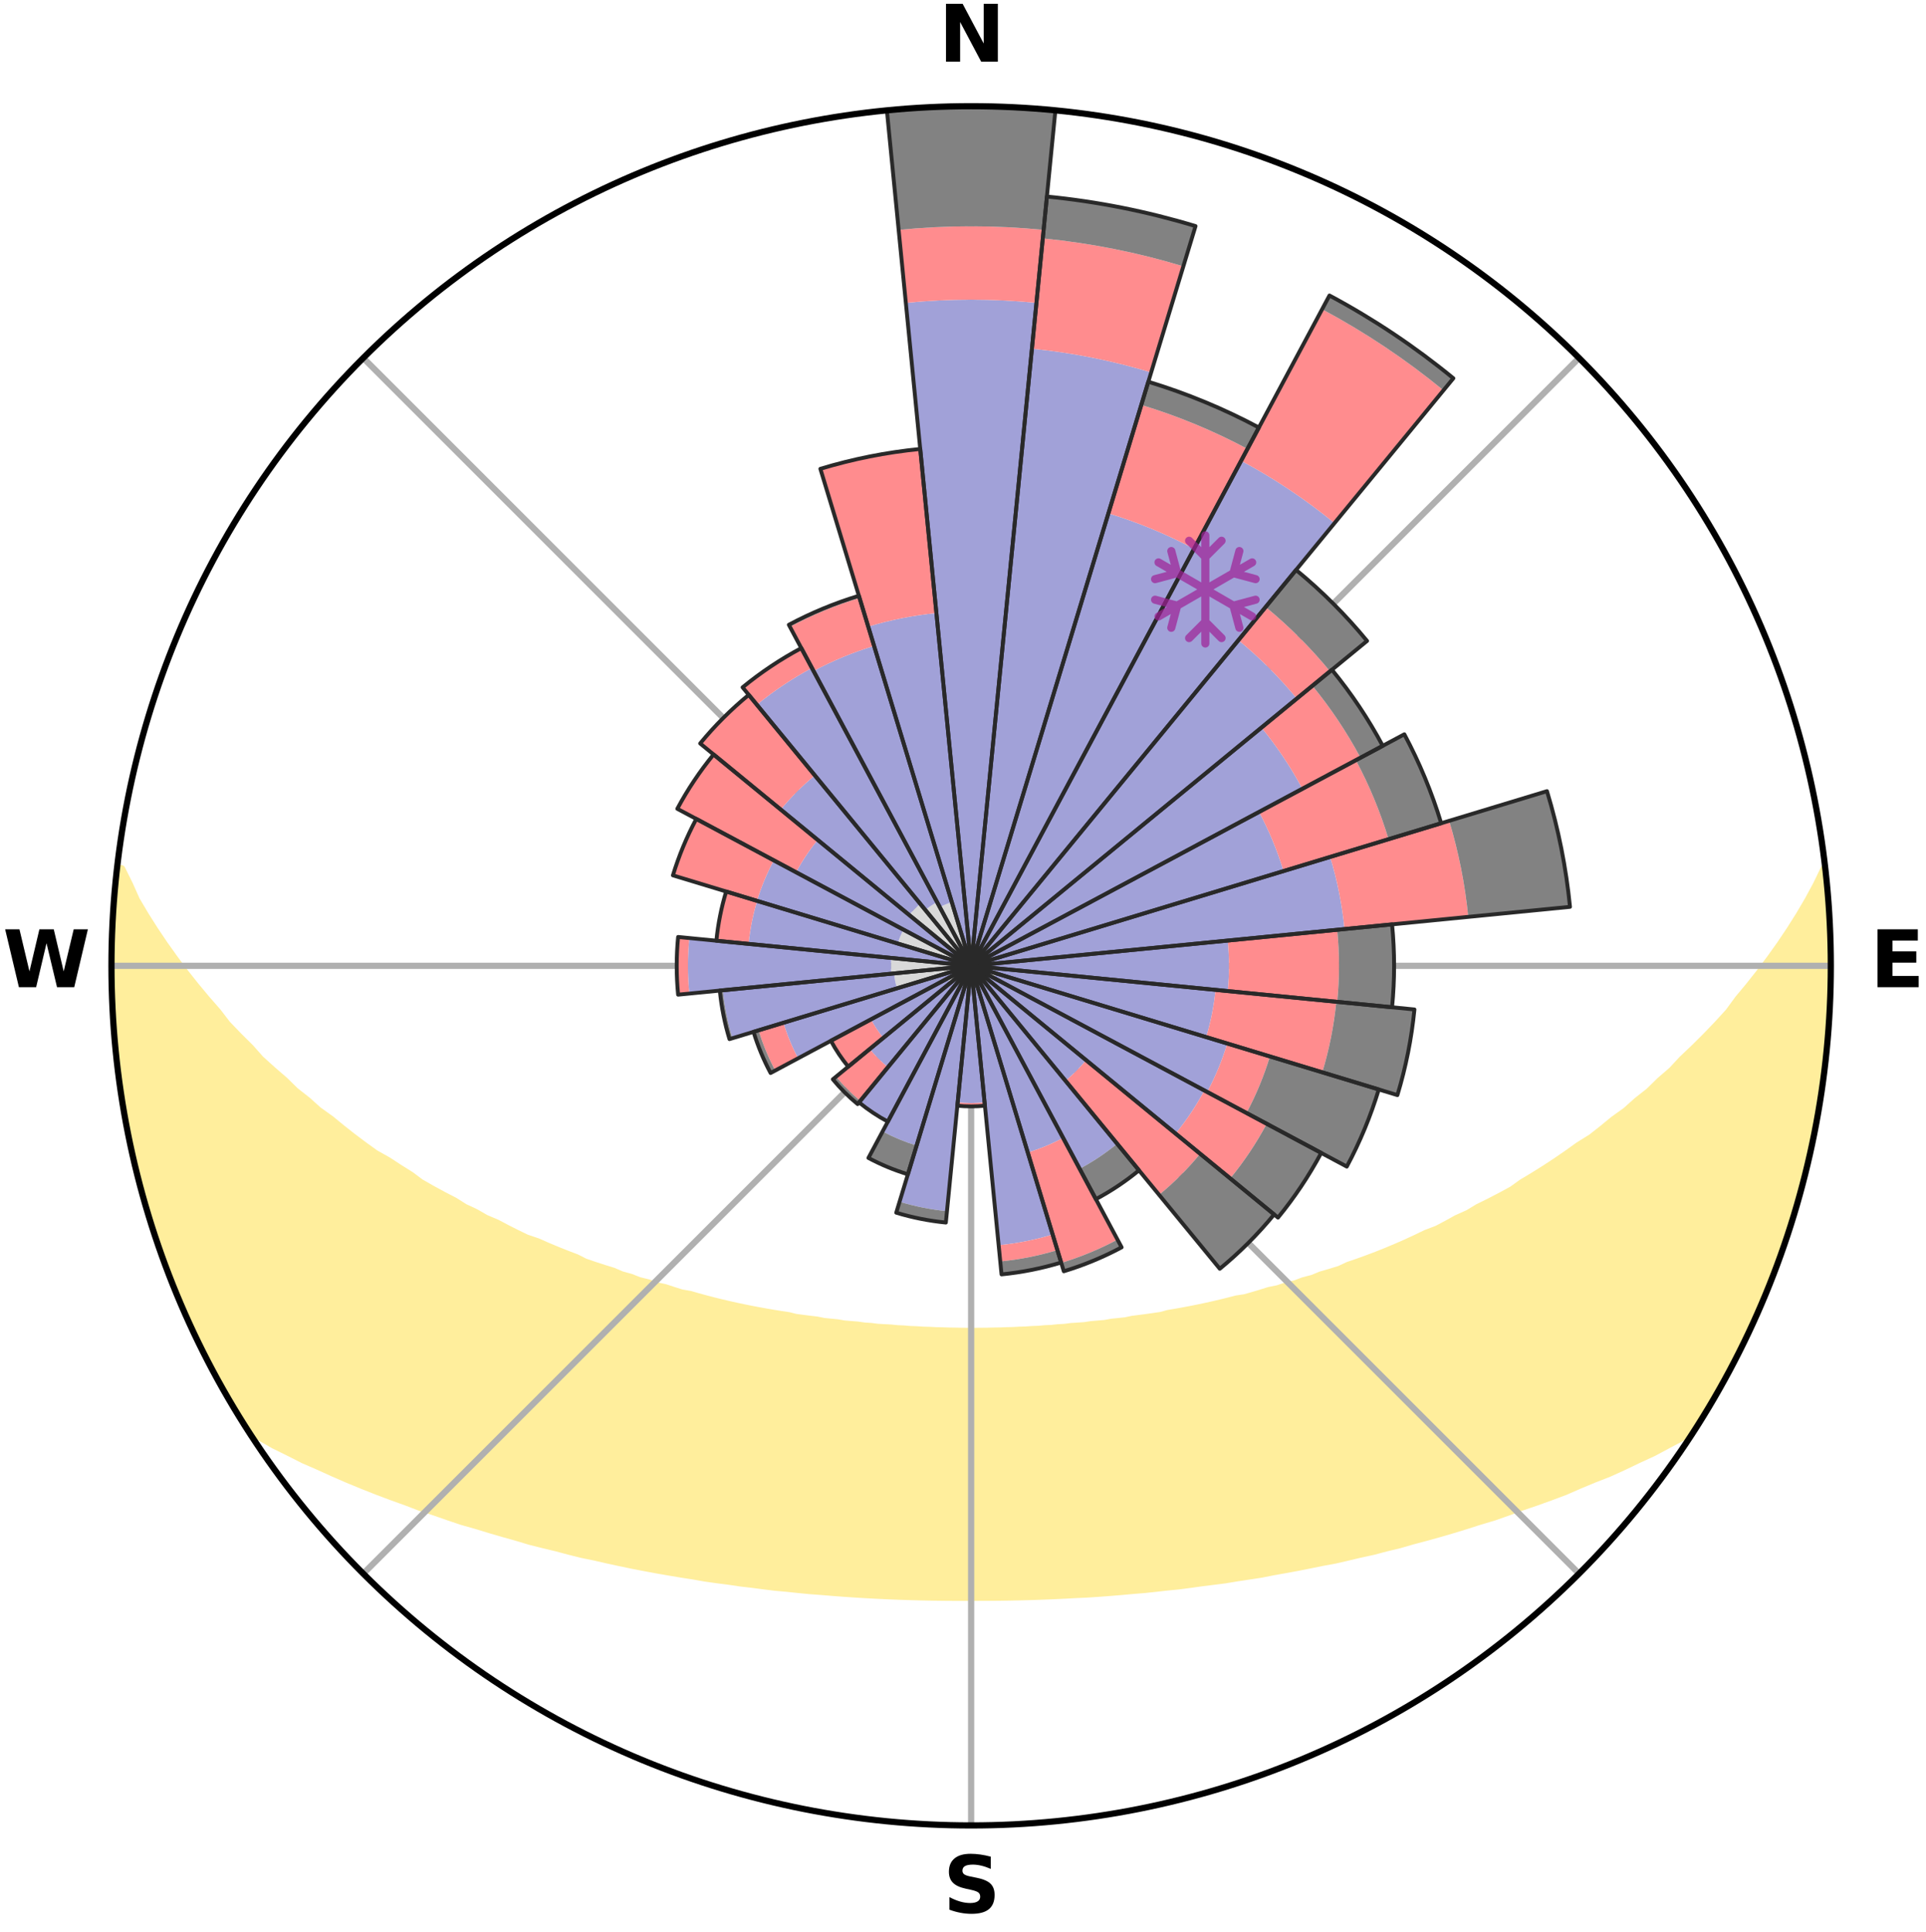 <?xml version="1.0" encoding="utf-8" standalone="no"?>
<!DOCTYPE svg PUBLIC "-//W3C//DTD SVG 1.1//EN"
  "http://www.w3.org/Graphics/SVG/1.1/DTD/svg11.dtd">
<svg xmlns:xlink="http://www.w3.org/1999/xlink" width="248.41pt" height="249.158pt" viewBox="0 0 248.41 249.158" xmlns="http://www.w3.org/2000/svg" version="1.1">
 <title>Ski Rose for Ax 3 Domaines</title>
 <defs>
  <style type="text/css">*{stroke-linejoin: round; stroke-linecap: butt}</style>
 </defs>
 <g id="figure_1">
  <g id="patch_1">
   <path d="M 0 249.158 
L 248.41 249.158 
L 248.41 0 
L 0 0 
z
" style="fill: #ffffff"/>
  </g>
  <g id="axes_1">
   <g id="patch_2">
    <path d="M 236.135 124.579 
C 236.135 110.018 233.267 95.599 227.695 82.147 
C 222.122 68.695 213.955 56.471 203.659 46.175 
C 193.363 35.879 181.139 27.711 167.687 22.139 
C 154.235 16.567 139.815 13.699 125.255 13.699 
C 110.694 13.699 96.275 16.567 82.823 22.139 
C 69.371 27.711 57.147 35.879 46.851 46.175 
C 36.555 56.471 28.387 68.695 22.815 82.147 
C 17.243 95.599 14.375 110.018 14.375 124.579 
C 14.375 139.14 17.243 153.559 22.815 167.011 
C 28.387 180.463 36.555 192.687 46.851 202.983 
C 57.147 213.279 69.371 221.447 82.823 227.019 
C 96.275 232.591 110.694 235.459 125.255 235.459 
C 139.815 235.459 154.235 232.591 167.687 227.019 
C 181.139 221.447 193.363 213.279 203.659 202.983 
C 213.955 192.687 222.122 180.463 227.695 167.011 
C 233.267 153.559 236.135 139.14 236.135 124.579 
M 125.255 124.579 
C 125.255 124.579 125.255 124.579 125.255 124.579 
C 125.255 124.579 125.255 124.579 125.255 124.579 
C 125.255 124.579 125.255 124.579 125.255 124.579 
C 125.255 124.579 125.255 124.579 125.255 124.579 
C 125.255 124.579 125.255 124.579 125.255 124.579 
C 125.255 124.579 125.255 124.579 125.255 124.579 
C 125.255 124.579 125.255 124.579 125.255 124.579 
C 125.255 124.579 125.255 124.579 125.255 124.579 
C 125.255 124.579 125.255 124.579 125.255 124.579 
C 125.255 124.579 125.255 124.579 125.255 124.579 
C 125.255 124.579 125.255 124.579 125.255 124.579 
C 125.255 124.579 125.255 124.579 125.255 124.579 
C 125.255 124.579 125.255 124.579 125.255 124.579 
C 125.255 124.579 125.255 124.579 125.255 124.579 
C 125.255 124.579 125.255 124.579 125.255 124.579 
C 125.255 124.579 125.255 124.579 125.255 124.579 
z
" style="fill: #ffffff"/>
   </g>
   <g id="PolyCollection_1">
    <defs>
     <path id="m2d61bbb3db" d="M 235.328 -137.12 
L 235.328 -137.12 
L 234.345 -135.083 
L 233.266 -133.08 
L 232.112 -131.115 
L 230.899 -129.192 
L 229.637 -127.312 
L 228.333 -125.479 
L 226.992 -123.691 
L 225.616 -121.951 
L 224.209 -120.259 
L 222.997 -118.601 
L 221.534 -117.002 
L 220.046 -115.452 
L 218.536 -113.951 
L 217.004 -112.5 
L 215.674 -111.066 
L 214.105 -109.711 
L 212.738 -108.365 
L 211.139 -107.106 
L 209.742 -105.849 
L 208.118 -104.685 
L 206.698 -103.517 
L 205.266 -102.39 
L 203.618 -101.367 
L 202.171 -100.328 
L 200.717 -99.33 
L 199.259 -98.373 
L 197.796 -97.457 
L 196.331 -96.581 
L 195.058 -95.666 
L 193.589 -94.867 
L 192.121 -94.106 
L 190.656 -93.384 
L 189.375 -92.61 
L 187.916 -91.96 
L 186.637 -91.252 
L 185.358 -90.574 
L 183.913 -90.027 
L 182.642 -89.412 
L 181.374 -88.827 
L 180.11 -88.271 
L 178.851 -87.744 
L 177.598 -87.243 
L 176.351 -86.77 
L 175.112 -86.323 
L 173.88 -85.901 
L 172.792 -85.392 
L 171.575 -85.018 
L 170.368 -84.667 
L 169.294 -84.225 
L 168.104 -83.917 
L 167.041 -83.516 
L 165.87 -83.248 
L 164.82 -82.886 
L 163.671 -82.655 
L 162.634 -82.329 
L 161.603 -82.021 
L 160.578 -81.728 
L 159.472 -81.562 
L 158.464 -81.3 
L 157.462 -81.054 
L 156.467 -80.821 
L 155.48 -80.602 
L 154.499 -80.395 
L 153.527 -80.201 
L 152.561 -80.019 
L 151.603 -79.848 
L 150.653 -79.688 
L 149.762 -79.443 
L 148.824 -79.304 
L 147.893 -79.174 
L 146.97 -79.052 
L 146.055 -78.938 
L 145.182 -78.75 
L 144.278 -78.653 
L 143.382 -78.562 
L 142.519 -78.403 
L 141.634 -78.327 
L 140.755 -78.255 
L 139.902 -78.123 
L 139.033 -78.063 
L 138.17 -78.007 
L 137.327 -77.9 
L 136.473 -77.853 
L 135.634 -77.763 
L 134.787 -77.725 
L 133.953 -77.649 
L 133.113 -77.619 
L 132.282 -77.557 
L 131.448 -77.534 
L 130.62 -77.486 
L 129.791 -77.469 
L 128.965 -77.435 
L 128.139 -77.423 
L 127.315 -77.402 
L 126.49 -77.395 
L 125.667 -77.387 
L 124.843 -77.388 
L 124.019 -77.396 
L 123.195 -77.412 
L 122.371 -77.424 
L 121.546 -77.454 
L 120.719 -77.471 
L 119.892 -77.514 
L 119.062 -77.537 
L 118.233 -77.593 
L 117.397 -77.623 
L 116.565 -77.693 
L 115.723 -77.73 
L 114.888 -77.815 
L 114.039 -77.86 
L 113.185 -77.907 
L 112.341 -78.014 
L 111.479 -78.071 
L 110.63 -78.195 
L 109.758 -78.263 
L 108.879 -78.336 
L 108.021 -78.486 
L 107.132 -78.572 
L 106.236 -78.663 
L 105.368 -78.842 
L 104.46 -78.949 
L 103.545 -79.064 
L 102.623 -79.186 
L 101.74 -79.408 
L 100.806 -79.549 
L 99.864 -79.7 
L 98.914 -79.861 
L 97.957 -80.033 
L 96.992 -80.215 
L 96.02 -80.41 
L 95.04 -80.616 
L 94.053 -80.836 
L 93.059 -81.069 
L 92.058 -81.316 
L 91.05 -81.578 
L 90.036 -81.855 
L 89.015 -82.148 
L 87.89 -82.346 
L 86.854 -82.672 
L 85.813 -83.016 
L 84.656 -83.265 
L 83.601 -83.646 
L 82.424 -83.934 
L 81.358 -84.355 
L 80.162 -84.684 
L 79.086 -85.147 
L 77.873 -85.521 
L 76.652 -85.918 
L 75.422 -86.341 
L 74.329 -86.896 
L 73.087 -87.368 
L 71.838 -87.867 
L 70.584 -88.393 
L 69.325 -88.948 
L 67.898 -89.431 
L 66.627 -90.045 
L 65.355 -90.689 
L 64.08 -91.364 
L 62.628 -91.978 
L 61.35 -92.717 
L 59.89 -93.402 
L 58.613 -94.209 
L 57.15 -94.966 
L 55.685 -95.762 
L 54.221 -96.598 
L 52.955 -97.547 
L 51.497 -98.46 
L 50.042 -99.413 
L 48.387 -100.343 
L 46.942 -101.382 
L 45.505 -102.462 
L 44.077 -103.585 
L 42.66 -104.75 
L 41.04 -105.909 
L 39.647 -107.162 
L 38.051 -108.417 
L 36.687 -109.758 
L 35.122 -111.109 
L 33.573 -112.509 
L 32.266 -113.984 
L 30.758 -115.48 
L 29.273 -117.025 
L 28.037 -118.633 
L 26.603 -120.272 
L 25.199 -121.959 
L 23.825 -123.694 
L 22.485 -125.476 
L 21.182 -127.304 
L 19.921 -129.178 
L 18.706 -131.096 
L 17.547 -133.056 
L 16.665 -135.035 
L 15.659 -137.066 
L 15.271 -137.11 
L 15.271 -137.11 
L 15.013 -135.194 
L 14.788 -133.273 
L 14.595 -131.347 
L 14.627 -129.409 
L 14.499 -127.479 
L 14.403 -125.546 
L 14.565 -123.613 
L 14.533 -121.68 
L 14.533 -119.745 
L 14.6 -117.811 
L 14.819 -115.888 
L 14.911 -113.954 
L 15.224 -112.043 
L 15.377 -110.113 
L 15.603 -108.191 
L 16.006 -106.297 
L 16.25 -104.376 
L 16.71 -102.495 
L 17.015 -100.583 
L 17.533 -98.717 
L 17.949 -96.828 
L 18.474 -94.966 
L 18.954 -93.091 
L 19.535 -91.246 
L 20.143 -89.409 
L 20.834 -87.602 
L 21.44 -85.764 
L 22.135 -83.959 
L 22.862 -82.166 
L 23.674 -80.41 
L 24.408 -78.62 
L 25.185 -76.848 
L 26.054 -75.119 
L 26.929 -73.394 
L 27.864 -71.7 
L 28.755 -69.982 
L 29.724 -68.307 
L 30.728 -66.653 
L 31.744 -65.006 
L 33.496 -63.845 
L 35.344 -62.785 
L 37.285 -61.831 
L 39.167 -60.877 
L 41.126 -60.025 
L 43.019 -59.165 
L 44.906 -58.345 
L 46.794 -57.567 
L 48.672 -56.824 
L 50.546 -56.121 
L 52.409 -55.451 
L 54.206 -54.76 
L 56.054 -54.16 
L 57.836 -53.534 
L 59.609 -52.939 
L 61.421 -52.428 
L 63.173 -51.891 
L 64.916 -51.382 
L 66.648 -50.9 
L 68.328 -50.391 
L 70.04 -49.96 
L 71.739 -49.553 
L 73.388 -49.113 
L 75.032 -48.701 
L 76.698 -48.361 
L 78.319 -47.987 
L 79.934 -47.639 
L 81.535 -47.305 
L 83.131 -46.996 
L 84.714 -46.7 
L 86.29 -46.427 
L 87.853 -46.164 
L 89.41 -45.924 
L 90.937 -45.653 
L 92.473 -45.437 
L 94.003 -45.241 
L 95.508 -45.017 
L 97.018 -44.842 
L 98.51 -44.646 
L 99.995 -44.465 
L 101.485 -44.332 
L 102.957 -44.176 
L 104.424 -44.032 
L 105.891 -43.924 
L 107.347 -43.803 
L 108.798 -43.693 
L 110.245 -43.595 
L 111.688 -43.507 
L 113.127 -43.43 
L 114.562 -43.362 
L 115.995 -43.305 
L 117.424 -43.258 
L 118.852 -43.219 
L 120.277 -43.191 
L 121.701 -43.171 
L 123.123 -43.161 
L 124.544 -43.159 
L 125.965 -43.162 
L 127.387 -43.167 
L 128.809 -43.179 
L 130.232 -43.2 
L 131.657 -43.23 
L 133.084 -43.269 
L 134.513 -43.318 
L 135.945 -43.377 
L 137.38 -43.445 
L 138.819 -43.524 
L 140.266 -43.588 
L 141.713 -43.686 
L 143.164 -43.795 
L 144.62 -43.916 
L 146.082 -44.048 
L 147.555 -44.167 
L 149.028 -44.322 
L 150.506 -44.491 
L 152.004 -44.635 
L 153.495 -44.83 
L 154.993 -45.04 
L 156.512 -45.229 
L 158.042 -45.424 
L 159.562 -45.679 
L 161.106 -45.911 
L 162.663 -46.15 
L 164.206 -46.455 
L 165.778 -46.736 
L 167.362 -47.026 
L 168.953 -47.342 
L 170.558 -47.67 
L 172.201 -47.971 
L 173.821 -48.345 
L 175.455 -48.734 
L 177.133 -49.096 
L 178.782 -49.536 
L 180.482 -49.943 
L 182.154 -50.426 
L 183.876 -50.882 
L 185.608 -51.364 
L 187.352 -51.873 
L 189.105 -52.41 
L 190.868 -52.975 
L 192.69 -53.517 
L 194.472 -54.143 
L 196.261 -54.801 
L 198.12 -55.433 
L 199.982 -56.104 
L 201.858 -56.806 
L 203.673 -57.603 
L 205.555 -58.385 
L 207.512 -59.149 
L 209.405 -60.008 
L 211.292 -60.915 
L 213.246 -61.815 
L 215.119 -62.817 
L 217.036 -63.83 
L 218.77 -65.003 
L 219.791 -66.647 
L 220.79 -68.305 
L 221.757 -69.981 
L 222.673 -71.685 
L 223.568 -73.4 
L 224.403 -75.146 
L 225.3 -76.86 
L 226.146 -78.6 
L 226.78 -80.435 
L 227.688 -82.15 
L 228.36 -83.965 
L 229.087 -85.758 
L 229.703 -87.592 
L 230.403 -89.397 
L 230.989 -91.241 
L 231.485 -93.112 
L 232.044 -94.964 
L 232.557 -96.829 
L 233.025 -98.706 
L 233.449 -100.593 
L 233.906 -102.474 
L 234.237 -104.38 
L 234.525 -106.294 
L 234.894 -108.193 
L 235.165 -110.109 
L 235.329 -112.038 
L 235.588 -113.955 
L 235.676 -115.889 
L 235.917 -117.811 
L 235.928 -119.747 
L 236.096 -121.677 
L 236.033 -123.612 
L 236.13 -125.547 
L 235.998 -127.479 
L 235.978 -129.413 
L 235.925 -131.348 
L 235.742 -133.275 
L 235.622 -135.206 
L 235.328 -137.12 
z
" style="stroke: #ffee9c"/>
    </defs>
    <g clip-path="url(#p5f00df76ab)">
     <use xlink:href="#m2d61bbb3db" x="0" y="249.158" style="fill: #ffee9c; stroke: #ffee9c"/>
    </g>
   </g>
   <g id="matplotlib.axis_1">
    <g id="xtick_1">
     <g id="line2d_1">
      <path d="M 125.255 124.579 
L 125.255 13.699 
" clip-path="url(#p5f00df76ab)" style="fill: none; stroke: #b0b0b0; stroke-width: 0.8; stroke-linecap: square"/>
     </g>
     <g id="text_1">
      <!-- N -->
      <g transform="translate(121.07 7.958) scale(0.1 -0.1)">
       <defs>
        <path id="DejaVuSans-Bold-4e" d="M 588 4666 
L 1931 4666 
L 3628 1466 
L 3628 4666 
L 4769 4666 
L 4769 0 
L 3425 0 
L 1728 3200 
L 1728 0 
L 588 0 
L 588 4666 
z
" transform="scale(0.016)"/>
       </defs>
       <use xlink:href="#DejaVuSans-Bold-4e"/>
      </g>
     </g>
    </g>
    <g id="xtick_2">
     <g id="line2d_2">
      <path d="M 125.255 124.579 
L 203.659 46.175 
" clip-path="url(#p5f00df76ab)" style="fill: none; stroke: #b0b0b0; stroke-width: 0.8; stroke-linecap: square"/>
     </g>
    </g>
    <g id="xtick_3">
     <g id="line2d_3">
      <path d="M 125.255 124.579 
L 236.135 124.579 
" clip-path="url(#p5f00df76ab)" style="fill: none; stroke: #b0b0b0; stroke-width: 0.8; stroke-linecap: square"/>
     </g>
     <g id="text_2">
      <!-- E -->
      <g transform="translate(241.219 127.338) scale(0.1 -0.1)">
       <defs>
        <path id="DejaVuSans-Bold-45" d="M 588 4666 
L 3834 4666 
L 3834 3756 
L 1791 3756 
L 1791 2888 
L 3713 2888 
L 3713 1978 
L 1791 1978 
L 1791 909 
L 3903 909 
L 3903 0 
L 588 0 
L 588 4666 
z
" transform="scale(0.016)"/>
       </defs>
       <use xlink:href="#DejaVuSans-Bold-45"/>
      </g>
     </g>
    </g>
    <g id="xtick_4">
     <g id="line2d_4">
      <path d="M 125.255 124.579 
L 203.659 202.983 
" clip-path="url(#p5f00df76ab)" style="fill: none; stroke: #b0b0b0; stroke-width: 0.8; stroke-linecap: square"/>
     </g>
    </g>
    <g id="xtick_5">
     <g id="line2d_5">
      <path d="M 125.255 124.579 
L 125.255 235.459 
" clip-path="url(#p5f00df76ab)" style="fill: none; stroke: #b0b0b0; stroke-width: 0.8; stroke-linecap: square"/>
     </g>
     <g id="text_3">
      <!-- S -->
      <g transform="translate(121.654 246.718) scale(0.1 -0.1)">
       <defs>
        <path id="DejaVuSans-Bold-53" d="M 3834 4519 
L 3834 3531 
Q 3450 3703 3084 3790 
Q 2719 3878 2394 3878 
Q 1963 3878 1756 3759 
Q 1550 3641 1550 3391 
Q 1550 3203 1689 3098 
Q 1828 2994 2194 2919 
L 2706 2816 
Q 3484 2659 3812 2340 
Q 4141 2022 4141 1434 
Q 4141 663 3683 286 
Q 3225 -91 2284 -91 
Q 1841 -91 1394 -6 
Q 947 78 500 244 
L 500 1259 
Q 947 1022 1364 901 
Q 1781 781 2169 781 
Q 2563 781 2772 912 
Q 2981 1044 2981 1288 
Q 2981 1506 2839 1625 
Q 2697 1744 2272 1838 
L 1806 1941 
Q 1106 2091 782 2419 
Q 459 2747 459 3303 
Q 459 4000 909 4375 
Q 1359 4750 2203 4750 
Q 2588 4750 2994 4692 
Q 3400 4634 3834 4519 
z
" transform="scale(0.016)"/>
       </defs>
       <use xlink:href="#DejaVuSans-Bold-53"/>
      </g>
     </g>
    </g>
    <g id="xtick_6">
     <g id="line2d_6">
      <path d="M 125.255 124.579 
L 46.851 202.983 
" clip-path="url(#p5f00df76ab)" style="fill: none; stroke: #b0b0b0; stroke-width: 0.8; stroke-linecap: square"/>
     </g>
    </g>
    <g id="xtick_7">
     <g id="line2d_7">
      <path d="M 125.255 124.579 
L 14.375 124.579 
" clip-path="url(#p5f00df76ab)" style="fill: none; stroke: #b0b0b0; stroke-width: 0.8; stroke-linecap: square"/>
     </g>
     <g id="text_4">
      <!-- W -->
      <g transform="translate(0.36 127.338) scale(0.1 -0.1)">
       <defs>
        <path id="DejaVuSans-Bold-57" d="M 191 4666 
L 1344 4666 
L 2150 1275 
L 2950 4666 
L 4109 4666 
L 4909 1275 
L 5716 4666 
L 6859 4666 
L 5759 0 
L 4372 0 
L 3525 3547 
L 2688 0 
L 1300 0 
L 191 4666 
z
" transform="scale(0.016)"/>
       </defs>
       <use xlink:href="#DejaVuSans-Bold-57"/>
      </g>
     </g>
    </g>
    <g id="xtick_8">
     <g id="line2d_8">
      <path d="M 125.255 124.579 
L 46.851 46.175 
" clip-path="url(#p5f00df76ab)" style="fill: none; stroke: #b0b0b0; stroke-width: 0.8; stroke-linecap: square"/>
     </g>
    </g>
   </g>
   <g id="matplotlib.axis_2"/>
   <g id="patch_3">
    <path d="M 125.255 124.579 
C 125.255 124.579 125.255 124.579 125.255 124.579 
C 125.255 124.579 125.255 124.579 125.255 124.579 
L 125.55 121.581 
C 125.452 121.571 125.353 121.566 125.255 121.566 
C 125.156 121.566 125.058 121.571 124.96 121.581 
z
" clip-path="url(#p5f00df76ab)" style="fill: #d9d9d9"/>
   </g>
   <g id="patch_4">
    <path d="M 125.255 124.579 
C 125.255 124.579 125.255 124.579 125.255 124.579 
C 125.255 124.579 125.255 124.579 125.255 124.579 
L 125.255 124.579 
C 125.255 124.579 125.255 124.579 125.255 124.579 
C 125.255 124.579 125.255 124.579 125.255 124.579 
z
" clip-path="url(#p5f00df76ab)" style="fill: #d9d9d9"/>
   </g>
   <g id="patch_5">
    <path d="M 125.255 124.579 
C 125.255 124.579 125.255 124.579 125.255 124.579 
C 125.255 124.579 125.255 124.579 125.255 124.579 
L 125.255 124.579 
C 125.255 124.579 125.255 124.579 125.255 124.579 
C 125.255 124.579 125.255 124.579 125.255 124.579 
z
" clip-path="url(#p5f00df76ab)" style="fill: #d9d9d9"/>
   </g>
   <g id="patch_6">
    <path d="M 125.255 124.579 
C 125.255 124.579 125.255 124.579 125.255 124.579 
C 125.255 124.579 125.255 124.579 125.255 124.579 
L 125.255 124.579 
C 125.255 124.579 125.255 124.579 125.255 124.579 
C 125.255 124.579 125.255 124.579 125.255 124.579 
z
" clip-path="url(#p5f00df76ab)" style="fill: #d9d9d9"/>
   </g>
   <g id="patch_7">
    <path d="M 125.255 124.579 
C 125.255 124.579 125.255 124.579 125.255 124.579 
C 125.255 124.579 125.255 124.579 125.255 124.579 
L 125.255 124.579 
C 125.255 124.579 125.255 124.579 125.255 124.579 
C 125.255 124.579 125.255 124.579 125.255 124.579 
z
" clip-path="url(#p5f00df76ab)" style="fill: #d9d9d9"/>
   </g>
   <g id="patch_8">
    <path d="M 125.255 124.579 
C 125.255 124.579 125.255 124.579 125.255 124.579 
C 125.255 124.579 125.255 124.579 125.255 124.579 
L 125.255 124.579 
C 125.255 124.579 125.255 124.579 125.255 124.579 
C 125.255 124.579 125.255 124.579 125.255 124.579 
z
" clip-path="url(#p5f00df76ab)" style="fill: #d9d9d9"/>
   </g>
   <g id="patch_9">
    <path d="M 125.255 124.579 
C 125.255 124.579 125.255 124.579 125.255 124.579 
C 125.255 124.579 125.255 124.579 125.255 124.579 
L 125.255 124.579 
C 125.255 124.579 125.255 124.579 125.255 124.579 
C 125.255 124.579 125.255 124.579 125.255 124.579 
z
" clip-path="url(#p5f00df76ab)" style="fill: #d9d9d9"/>
   </g>
   <g id="patch_10">
    <path d="M 125.255 124.579 
C 125.255 124.579 125.255 124.579 125.255 124.579 
C 125.255 124.579 125.255 124.579 125.255 124.579 
L 125.255 124.579 
C 125.255 124.579 125.255 124.579 125.255 124.579 
C 125.255 124.579 125.255 124.579 125.255 124.579 
z
" clip-path="url(#p5f00df76ab)" style="fill: #d9d9d9"/>
   </g>
   <g id="patch_11">
    <path d="M 125.255 124.579 
C 125.255 124.579 125.255 124.579 125.255 124.579 
C 125.255 124.579 125.255 124.579 125.255 124.579 
L 127.899 124.839 
C 127.908 124.753 127.912 124.666 127.912 124.579 
C 127.912 124.492 127.908 124.405 127.899 124.319 
z
" clip-path="url(#p5f00df76ab)" style="fill: #d9d9d9"/>
   </g>
   <g id="patch_12">
    <path d="M 125.255 124.579 
C 125.255 124.579 125.255 124.579 125.255 124.579 
C 125.255 124.579 125.255 124.579 125.255 124.579 
L 125.255 124.579 
C 125.255 124.579 125.255 124.579 125.255 124.579 
C 125.255 124.579 125.255 124.579 125.255 124.579 
z
" clip-path="url(#p5f00df76ab)" style="fill: #d9d9d9"/>
   </g>
   <g id="patch_13">
    <path d="M 125.255 124.579 
C 125.255 124.579 125.255 124.579 125.255 124.579 
C 125.255 124.579 125.255 124.579 125.255 124.579 
L 128.192 126.149 
C 128.244 126.053 128.29 125.954 128.332 125.854 
C 128.374 125.753 128.41 125.65 128.442 125.546 
z
" clip-path="url(#p5f00df76ab)" style="fill: #d9d9d9"/>
   </g>
   <g id="patch_14">
    <path d="M 125.255 124.579 
C 125.255 124.579 125.255 124.579 125.255 124.579 
C 125.255 124.579 125.255 124.579 125.255 124.579 
L 125.255 124.579 
C 125.255 124.579 125.255 124.579 125.255 124.579 
C 125.255 124.579 125.255 124.579 125.255 124.579 
z
" clip-path="url(#p5f00df76ab)" style="fill: #d9d9d9"/>
   </g>
   <g id="patch_15">
    <path d="M 125.255 124.579 
C 125.255 124.579 125.255 124.579 125.255 124.579 
C 125.255 124.579 125.255 124.579 125.255 124.579 
L 125.255 124.579 
C 125.255 124.579 125.255 124.579 125.255 124.579 
C 125.255 124.579 125.255 124.579 125.255 124.579 
z
" clip-path="url(#p5f00df76ab)" style="fill: #d9d9d9"/>
   </g>
   <g id="patch_16">
    <path d="M 125.255 124.579 
C 125.255 124.579 125.255 124.579 125.255 124.579 
C 125.255 124.579 125.255 124.579 125.255 124.579 
L 125.255 124.579 
C 125.255 124.579 125.255 124.579 125.255 124.579 
C 125.255 124.579 125.255 124.579 125.255 124.579 
z
" clip-path="url(#p5f00df76ab)" style="fill: #d9d9d9"/>
   </g>
   <g id="patch_17">
    <path d="M 125.255 124.579 
C 125.255 124.579 125.255 124.579 125.255 124.579 
C 125.255 124.579 125.255 124.579 125.255 124.579 
L 125.255 124.579 
C 125.255 124.579 125.255 124.579 125.255 124.579 
C 125.255 124.579 125.255 124.579 125.255 124.579 
z
" clip-path="url(#p5f00df76ab)" style="fill: #d9d9d9"/>
   </g>
   <g id="patch_18">
    <path d="M 125.255 124.579 
C 125.255 124.579 125.255 124.579 125.255 124.579 
C 125.255 124.579 125.255 124.579 125.255 124.579 
L 125.255 124.579 
C 125.255 124.579 125.255 124.579 125.255 124.579 
C 125.255 124.579 125.255 124.579 125.255 124.579 
z
" clip-path="url(#p5f00df76ab)" style="fill: #d9d9d9"/>
   </g>
   <g id="patch_19">
    <path d="M 125.255 124.579 
C 125.255 124.579 125.255 124.579 125.255 124.579 
C 125.255 124.579 125.255 124.579 125.255 124.579 
L 125.255 124.579 
C 125.255 124.579 125.255 124.579 125.255 124.579 
C 125.255 124.579 125.255 124.579 125.255 124.579 
z
" clip-path="url(#p5f00df76ab)" style="fill: #d9d9d9"/>
   </g>
   <g id="patch_20">
    <path d="M 125.255 124.579 
C 125.255 124.579 125.255 124.579 125.255 124.579 
C 125.255 124.579 125.255 124.579 125.255 124.579 
L 125.255 124.579 
C 125.255 124.579 125.255 124.579 125.255 124.579 
C 125.255 124.579 125.255 124.579 125.255 124.579 
z
" clip-path="url(#p5f00df76ab)" style="fill: #d9d9d9"/>
   </g>
   <g id="patch_21">
    <path d="M 125.255 124.579 
C 125.255 124.579 125.255 124.579 125.255 124.579 
C 125.255 124.579 125.255 124.579 125.255 124.579 
L 125.255 124.579 
C 125.255 124.579 125.255 124.579 125.255 124.579 
C 125.255 124.579 125.255 124.579 125.255 124.579 
z
" clip-path="url(#p5f00df76ab)" style="fill: #d9d9d9"/>
   </g>
   <g id="patch_22">
    <path d="M 125.255 124.579 
C 125.255 124.579 125.255 124.579 125.255 124.579 
C 125.255 124.579 125.255 124.579 125.255 124.579 
L 125.255 124.579 
C 125.255 124.579 125.255 124.579 125.255 124.579 
C 125.255 124.579 125.255 124.579 125.255 124.579 
z
" clip-path="url(#p5f00df76ab)" style="fill: #d9d9d9"/>
   </g>
   <g id="patch_23">
    <path d="M 125.255 124.579 
C 125.255 124.579 125.255 124.579 125.255 124.579 
C 125.255 124.579 125.255 124.579 125.255 124.579 
L 125.255 124.579 
C 125.255 124.579 125.255 124.579 125.255 124.579 
C 125.255 124.579 125.255 124.579 125.255 124.579 
z
" clip-path="url(#p5f00df76ab)" style="fill: #d9d9d9"/>
   </g>
   <g id="patch_24">
    <path d="M 125.255 124.579 
C 125.255 124.579 125.255 124.579 125.255 124.579 
C 125.255 124.579 125.255 124.579 125.255 124.579 
L 122.187 126.219 
C 122.241 126.319 122.299 126.417 122.362 126.512 
C 122.426 126.606 122.493 126.698 122.566 126.786 
z
" clip-path="url(#p5f00df76ab)" style="fill: #d9d9d9"/>
   </g>
   <g id="patch_25">
    <path d="M 125.255 124.579 
C 125.255 124.579 125.255 124.579 125.255 124.579 
C 125.255 124.579 125.255 124.579 125.255 124.579 
L 125.255 124.579 
C 125.255 124.579 125.255 124.579 125.255 124.579 
C 125.255 124.579 125.255 124.579 125.255 124.579 
z
" clip-path="url(#p5f00df76ab)" style="fill: #d9d9d9"/>
   </g>
   <g id="patch_26">
    <path d="M 125.255 124.579 
C 125.255 124.579 125.255 124.579 125.255 124.579 
C 125.255 124.579 125.255 124.579 125.255 124.579 
L 115.311 125.558 
C 115.343 125.884 115.391 126.208 115.455 126.528 
C 115.519 126.849 115.598 127.167 115.693 127.48 
z
" clip-path="url(#p5f00df76ab)" style="fill: #d9d9d9"/>
   </g>
   <g id="patch_27">
    <path d="M 125.255 124.579 
C 125.255 124.579 125.255 124.579 125.255 124.579 
C 125.255 124.579 125.255 124.579 125.255 124.579 
L 114.965 123.566 
C 114.932 123.902 114.916 124.241 114.916 124.579 
C 114.916 124.917 114.932 125.256 114.965 125.592 
z
" clip-path="url(#p5f00df76ab)" style="fill: #d9d9d9"/>
   </g>
   <g id="patch_28">
    <path d="M 125.255 124.579 
C 125.255 124.579 125.255 124.579 125.255 124.579 
C 125.255 124.579 125.255 124.579 125.255 124.579 
L 125.255 124.579 
C 125.255 124.579 125.255 124.579 125.255 124.579 
C 125.255 124.579 125.255 124.579 125.255 124.579 
z
" clip-path="url(#p5f00df76ab)" style="fill: #d9d9d9"/>
   </g>
   <g id="patch_29">
    <path d="M 125.255 124.579 
C 125.255 124.579 125.255 124.579 125.255 124.579 
C 125.255 124.579 125.255 124.579 125.255 124.579 
L 116.532 119.917 
C 116.38 120.202 116.241 120.495 116.117 120.794 
C 115.993 121.093 115.884 121.398 115.79 121.708 
z
" clip-path="url(#p5f00df76ab)" style="fill: #d9d9d9"/>
   </g>
   <g id="patch_30">
    <path d="M 125.255 124.579 
C 125.255 124.579 125.255 124.579 125.255 124.579 
C 125.255 124.579 125.255 124.579 125.255 124.579 
L 125.255 124.579 
C 125.255 124.579 125.255 124.579 125.255 124.579 
C 125.255 124.579 125.255 124.579 125.255 124.579 
z
" clip-path="url(#p5f00df76ab)" style="fill: #d9d9d9"/>
   </g>
   <g id="patch_31">
    <path d="M 125.255 124.579 
C 125.255 124.579 125.255 124.579 125.255 124.579 
C 125.255 124.579 125.255 124.579 125.255 124.579 
L 118.696 116.587 
C 118.434 116.801 118.183 117.029 117.944 117.268 
C 117.705 117.507 117.477 117.758 117.263 118.02 
z
" clip-path="url(#p5f00df76ab)" style="fill: #d9d9d9"/>
   </g>
   <g id="patch_32">
    <path d="M 125.255 124.579 
C 125.255 124.579 125.255 124.579 125.255 124.579 
C 125.255 124.579 125.255 124.579 125.255 124.579 
L 120.865 116.366 
C 120.596 116.51 120.334 116.666 120.081 116.836 
C 119.827 117.005 119.582 117.187 119.347 117.38 
z
" clip-path="url(#p5f00df76ab)" style="fill: #d9d9d9"/>
   </g>
   <g id="patch_33">
    <path d="M 125.255 124.579 
C 125.255 124.579 125.255 124.579 125.255 124.579 
C 125.255 124.579 125.255 124.579 125.255 124.579 
L 122.764 116.368 
C 122.495 116.45 122.231 116.545 121.971 116.652 
C 121.712 116.76 121.458 116.88 121.21 117.012 
z
" clip-path="url(#p5f00df76ab)" style="fill: #d9d9d9"/>
   </g>
   <g id="patch_34">
    <path d="M 125.255 124.579 
C 125.255 124.579 125.255 124.579 125.255 124.579 
C 125.255 124.579 125.255 124.579 125.255 124.579 
L 125.084 122.848 
C 125.028 122.854 124.971 122.862 124.916 122.873 
C 124.86 122.884 124.804 122.898 124.75 122.915 
z
" clip-path="url(#p5f00df76ab)" style="fill: #d9d9d9"/>
   </g>
   <g id="patch_35">
    <path d="M 124.96 121.581 
C 125.058 121.571 125.156 121.566 125.255 121.566 
C 125.353 121.566 125.452 121.571 125.55 121.581 
L 133.677 39.068 
C 130.878 38.792 128.067 38.654 125.255 38.654 
C 122.442 38.654 119.632 38.792 116.833 39.068 
z
" clip-path="url(#p5f00df76ab)" style="fill: #a1a1d8"/>
   </g>
   <g id="patch_36">
    <path d="M 125.255 124.579 
C 125.255 124.579 125.255 124.579 125.255 124.579 
C 125.255 124.579 125.255 124.579 125.255 124.579 
L 148.474 48.037 
C 145.968 47.277 143.427 46.641 140.859 46.13 
C 138.292 45.619 135.7 45.235 133.095 44.978 
z
" clip-path="url(#p5f00df76ab)" style="fill: #a1a1d8"/>
   </g>
   <g id="patch_37">
    <path d="M 125.255 124.579 
C 125.255 124.579 125.255 124.579 125.255 124.579 
C 125.255 124.579 125.255 124.579 125.255 124.579 
L 154.003 70.794 
C 152.243 69.853 150.437 68.999 148.593 68.235 
C 146.749 67.472 144.868 66.799 142.958 66.219 
z
" clip-path="url(#p5f00df76ab)" style="fill: #a1a1d8"/>
   </g>
   <g id="patch_38">
    <path d="M 125.255 124.579 
C 125.255 124.579 125.255 124.579 125.255 124.579 
C 125.255 124.579 125.255 124.579 125.255 124.579 
L 172.118 67.476 
C 170.249 65.942 168.306 64.501 166.295 63.158 
C 164.285 61.814 162.21 60.571 160.077 59.431 
z
" clip-path="url(#p5f00df76ab)" style="fill: #a1a1d8"/>
   </g>
   <g id="patch_39">
    <path d="M 125.255 124.579 
C 125.255 124.579 125.255 124.579 125.255 124.579 
C 125.255 124.579 125.255 124.579 125.255 124.579 
L 167.26 90.106 
C 166.132 88.731 164.937 87.413 163.679 86.155 
C 162.421 84.897 161.103 83.702 159.728 82.574 
z
" clip-path="url(#p5f00df76ab)" style="fill: #a1a1d8"/>
   </g>
   <g id="patch_40">
    <path d="M 125.255 124.579 
C 125.255 124.579 125.255 124.579 125.255 124.579 
C 125.255 124.579 125.255 124.579 125.255 124.579 
L 167.978 101.743 
C 167.23 100.345 166.415 98.984 165.534 97.666 
C 164.653 96.347 163.708 95.073 162.702 93.847 
z
" clip-path="url(#p5f00df76ab)" style="fill: #a1a1d8"/>
   </g>
   <g id="patch_41">
    <path d="M 125.255 124.579 
C 125.255 124.579 125.255 124.579 125.255 124.579 
C 125.255 124.579 125.255 124.579 125.255 124.579 
L 165.548 112.356 
C 165.148 111.038 164.683 109.739 164.156 108.466 
C 163.628 107.193 163.039 105.946 162.389 104.73 
z
" clip-path="url(#p5f00df76ab)" style="fill: #a1a1d8"/>
   </g>
   <g id="patch_42">
    <path d="M 125.255 124.579 
C 125.255 124.579 125.255 124.579 125.255 124.579 
C 125.255 124.579 125.255 124.579 125.255 124.579 
L 173.413 119.836 
C 173.258 118.26 173.025 116.692 172.716 115.138 
C 172.407 113.585 172.022 112.048 171.562 110.532 
z
" clip-path="url(#p5f00df76ab)" style="fill: #a1a1d8"/>
   </g>
   <g id="patch_43">
    <path d="M 127.899 124.319 
C 127.908 124.405 127.912 124.492 127.912 124.579 
C 127.912 124.666 127.908 124.753 127.899 124.839 
L 158.356 127.839 
C 158.463 126.756 158.516 125.668 158.516 124.579 
C 158.516 123.49 158.463 122.402 158.356 121.319 
z
" clip-path="url(#p5f00df76ab)" style="fill: #a1a1d8"/>
   </g>
   <g id="patch_44">
    <path d="M 125.255 124.579 
C 125.255 124.579 125.255 124.579 125.255 124.579 
C 125.255 124.579 125.255 124.579 125.255 124.579 
L 155.568 133.774 
C 155.869 132.782 156.121 131.776 156.323 130.759 
C 156.526 129.742 156.678 128.716 156.779 127.684 
z
" clip-path="url(#p5f00df76ab)" style="fill: #a1a1d8"/>
   </g>
   <g id="patch_45">
    <path d="M 128.442 125.546 
C 128.41 125.65 128.374 125.753 128.332 125.854 
C 128.29 125.954 128.244 126.053 128.192 126.149 
L 155.704 140.854 
C 156.236 139.858 156.72 138.836 157.152 137.791 
C 157.585 136.747 157.966 135.683 158.294 134.601 
z
" clip-path="url(#p5f00df76ab)" style="fill: #a1a1d8"/>
   </g>
   <g id="patch_46">
    <path d="M 125.255 124.579 
C 125.255 124.579 125.255 124.579 125.255 124.579 
C 125.255 124.579 125.255 124.579 125.255 124.579 
L 151.626 146.221 
C 152.334 145.358 152.999 144.46 153.62 143.532 
C 154.24 142.604 154.815 141.645 155.341 140.66 
z
" clip-path="url(#p5f00df76ab)" style="fill: #a1a1d8"/>
   </g>
   <g id="patch_47">
    <path d="M 125.255 124.579 
C 125.255 124.579 125.255 124.579 125.255 124.579 
C 125.255 124.579 125.255 124.579 125.255 124.579 
L 137.426 139.41 
C 137.912 139.012 138.377 138.59 138.821 138.145 
C 139.265 137.701 139.687 137.236 140.086 136.75 
z
" clip-path="url(#p5f00df76ab)" style="fill: #a1a1d8"/>
   </g>
   <g id="patch_48">
    <path d="M 125.255 124.579 
C 125.255 124.579 125.255 124.579 125.255 124.579 
C 125.255 124.579 125.255 124.579 125.255 124.579 
L 139.25 150.762 
C 140.107 150.304 140.941 149.804 141.749 149.264 
C 142.557 148.724 143.338 148.145 144.089 147.529 
z
" clip-path="url(#p5f00df76ab)" style="fill: #a1a1d8"/>
   </g>
   <g id="patch_49">
    <path d="M 125.255 124.579 
C 125.255 124.579 125.255 124.579 125.255 124.579 
C 125.255 124.579 125.255 124.579 125.255 124.579 
L 132.56 148.661 
C 133.348 148.422 134.124 148.145 134.885 147.829 
C 135.646 147.514 136.392 147.162 137.118 146.773 
z
" clip-path="url(#p5f00df76ab)" style="fill: #a1a1d8"/>
   </g>
   <g id="patch_50">
    <path d="M 125.255 124.579 
C 125.255 124.579 125.255 124.579 125.255 124.579 
C 125.255 124.579 125.255 124.579 125.255 124.579 
L 128.805 160.627 
C 129.985 160.51 131.159 160.336 132.321 160.105 
C 133.484 159.874 134.635 159.586 135.77 159.241 
z
" clip-path="url(#p5f00df76ab)" style="fill: #a1a1d8"/>
   </g>
   <g id="patch_51">
    <path d="M 125.255 124.579 
C 125.255 124.579 125.255 124.579 125.255 124.579 
C 125.255 124.579 125.255 124.579 125.255 124.579 
L 123.519 142.204 
C 124.096 142.26 124.675 142.289 125.255 142.289 
C 125.835 142.289 126.414 142.26 126.991 142.204 
z
" clip-path="url(#p5f00df76ab)" style="fill: #a1a1d8"/>
   </g>
   <g id="patch_52">
    <path d="M 125.255 124.579 
C 125.255 124.579 125.255 124.579 125.255 124.579 
C 125.255 124.579 125.255 124.579 125.255 124.579 
L 116.023 155.014 
C 117.019 155.316 118.029 155.569 119.05 155.772 
C 120.071 155.975 121.102 156.128 122.137 156.23 
z
" clip-path="url(#p5f00df76ab)" style="fill: #a1a1d8"/>
   </g>
   <g id="patch_53">
    <path d="M 125.255 124.579 
C 125.255 124.579 125.255 124.579 125.255 124.579 
C 125.255 124.579 125.255 124.579 125.255 124.579 
L 113.834 145.945 
C 114.534 146.319 115.251 146.658 115.984 146.962 
C 116.716 147.265 117.463 147.532 118.222 147.763 
z
" clip-path="url(#p5f00df76ab)" style="fill: #a1a1d8"/>
   </g>
   <g id="patch_54">
    <path d="M 125.255 124.579 
C 125.255 124.579 125.255 124.579 125.255 124.579 
C 125.255 124.579 125.255 124.579 125.255 124.579 
L 110.797 142.196 
C 111.374 142.669 111.973 143.114 112.594 143.528 
C 113.214 143.942 113.854 144.326 114.512 144.678 
z
" clip-path="url(#p5f00df76ab)" style="fill: #a1a1d8"/>
   </g>
   <g id="patch_55">
    <path d="M 125.255 124.579 
C 125.255 124.579 125.255 124.579 125.255 124.579 
C 125.255 124.579 125.255 124.579 125.255 124.579 
L 112.173 135.315 
C 112.524 135.743 112.896 136.154 113.288 136.546 
C 113.68 136.938 114.09 137.31 114.519 137.661 
z
" clip-path="url(#p5f00df76ab)" style="fill: #a1a1d8"/>
   </g>
   <g id="patch_56">
    <path d="M 122.566 126.786 
C 122.493 126.698 122.426 126.606 122.362 126.512 
C 122.299 126.417 122.241 126.319 122.187 126.219 
L 112.329 131.488 
C 112.555 131.911 112.802 132.323 113.069 132.722 
C 113.335 133.121 113.621 133.506 113.925 133.877 
z
" clip-path="url(#p5f00df76ab)" style="fill: #a1a1d8"/>
   </g>
   <g id="patch_57">
    <path d="M 125.255 124.579 
C 125.255 124.579 125.255 124.579 125.255 124.579 
C 125.255 124.579 125.255 124.579 125.255 124.579 
L 101.039 131.925 
C 101.279 132.718 101.558 133.498 101.875 134.263 
C 102.192 135.028 102.547 135.778 102.937 136.508 
z
" clip-path="url(#p5f00df76ab)" style="fill: #a1a1d8"/>
   </g>
   <g id="patch_58">
    <path d="M 115.693 127.48 
C 115.598 127.167 115.519 126.849 115.455 126.528 
C 115.391 126.208 115.343 125.884 115.311 125.558 
L 93.227 127.733 
C 93.331 128.782 93.485 129.824 93.691 130.858 
C 93.896 131.891 94.152 132.913 94.458 133.921 
z
" clip-path="url(#p5f00df76ab)" style="fill: #a1a1d8"/>
   </g>
   <g id="patch_59">
    <path d="M 114.965 125.592 
C 114.932 125.256 114.916 124.917 114.916 124.579 
C 114.916 124.241 114.932 123.902 114.965 123.566 
L 88.904 120.999 
C 88.787 122.189 88.728 123.383 88.728 124.579 
C 88.728 125.775 88.787 126.97 88.904 128.159 
z
" clip-path="url(#p5f00df76ab)" style="fill: #a1a1d8"/>
   </g>
   <g id="patch_60">
    <path d="M 125.255 124.579 
C 125.255 124.579 125.255 124.579 125.255 124.579 
C 125.255 124.579 125.255 124.579 125.255 124.579 
L 97.653 116.206 
C 97.378 117.109 97.149 118.026 96.965 118.952 
C 96.781 119.878 96.642 120.812 96.549 121.752 
z
" clip-path="url(#p5f00df76ab)" style="fill: #a1a1d8"/>
   </g>
   <g id="patch_61">
    <path d="M 115.79 121.708 
C 115.884 121.398 115.993 121.093 116.117 120.794 
C 116.241 120.495 116.38 120.202 116.532 119.917 
L 99.801 110.974 
C 99.356 111.807 98.952 112.661 98.59 113.534 
C 98.228 114.407 97.91 115.297 97.636 116.201 
z
" clip-path="url(#p5f00df76ab)" style="fill: #a1a1d8"/>
   </g>
   <g id="patch_62">
    <path d="M 125.255 124.579 
C 125.255 124.579 125.255 124.579 125.255 124.579 
C 125.255 124.579 125.255 124.579 125.255 124.579 
L 105.463 108.337 
C 104.932 108.985 104.432 109.658 103.967 110.355 
C 103.501 111.052 103.07 111.771 102.675 112.51 
z
" clip-path="url(#p5f00df76ab)" style="fill: #a1a1d8"/>
   </g>
   <g id="patch_63">
    <path d="M 117.263 118.02 
C 117.477 117.758 117.705 117.507 117.944 117.268 
C 118.183 117.029 118.434 116.801 118.696 116.587 
L 105.099 100.019 
C 104.295 100.678 103.524 101.377 102.788 102.113 
C 102.053 102.848 101.354 103.619 100.694 104.423 
z
" clip-path="url(#p5f00df76ab)" style="fill: #a1a1d8"/>
   </g>
   <g id="patch_64">
    <path d="M 119.347 117.38 
C 119.582 117.187 119.827 117.005 120.081 116.836 
C 120.334 116.666 120.596 116.51 120.865 116.366 
L 104.718 86.158 
C 103.461 86.83 102.237 87.563 101.051 88.356 
C 99.865 89.148 98.719 89.998 97.617 90.902 
z
" clip-path="url(#p5f00df76ab)" style="fill: #a1a1d8"/>
   </g>
   <g id="patch_65">
    <path d="M 121.21 117.012 
C 121.458 116.88 121.712 116.76 121.971 116.652 
C 122.231 116.545 122.495 116.45 122.764 116.368 
L 112.737 83.312 
C 111.386 83.722 110.056 84.198 108.752 84.738 
C 107.448 85.278 106.171 85.882 104.927 86.548 
z
" clip-path="url(#p5f00df76ab)" style="fill: #a1a1d8"/>
   </g>
   <g id="patch_66">
    <path d="M 124.75 122.915 
C 124.804 122.898 124.86 122.884 124.916 122.873 
C 124.971 122.862 125.028 122.854 125.084 122.848 
L 120.773 79.076 
C 119.284 79.223 117.803 79.443 116.335 79.735 
C 114.867 80.027 113.414 80.391 111.982 80.825 
z
" clip-path="url(#p5f00df76ab)" style="fill: #a1a1d8"/>
   </g>
   <g id="patch_67">
    <path d="M 116.833 39.068 
C 119.632 38.792 122.442 38.654 125.255 38.654 
C 128.067 38.654 130.878 38.792 133.677 39.068 
L 134.604 29.652 
C 131.497 29.346 128.377 29.193 125.255 29.193 
C 122.133 29.193 119.012 29.346 115.905 29.652 
z
" clip-path="url(#p5f00df76ab)" style="fill: #ff8c8e"/>
   </g>
   <g id="patch_68">
    <path d="M 133.095 44.978 
C 135.7 45.235 138.292 45.619 140.859 46.13 
C 143.427 46.641 145.968 47.277 148.474 48.037 
L 152.624 34.354 
C 149.671 33.458 146.676 32.707 143.649 32.105 
C 140.622 31.503 137.568 31.05 134.496 30.748 
z
" clip-path="url(#p5f00df76ab)" style="fill: #ff8c8e"/>
   </g>
   <g id="patch_69">
    <path d="M 142.958 66.219 
C 144.868 66.799 146.749 67.472 148.593 68.235 
C 150.437 68.999 152.243 69.853 154.003 70.794 
L 160.895 57.902 
C 158.712 56.735 156.474 55.676 154.187 54.729 
C 151.901 53.782 149.57 52.948 147.202 52.23 
z
" clip-path="url(#p5f00df76ab)" style="fill: #ff8c8e"/>
   </g>
   <g id="patch_70">
    <path d="M 160.077 59.431 
C 162.21 60.571 164.285 61.814 166.295 63.158 
C 168.306 64.501 170.249 65.942 172.118 67.476 
L 186.175 50.348 
C 183.745 48.354 181.219 46.48 178.606 44.734 
C 175.992 42.988 173.295 41.371 170.523 39.889 
z
" clip-path="url(#p5f00df76ab)" style="fill: #ff8c8e"/>
   </g>
   <g id="patch_71">
    <path d="M 159.728 82.574 
C 161.103 83.702 162.421 84.897 163.679 86.155 
C 164.937 87.413 166.132 88.731 167.26 90.106 
L 171.54 86.594 
C 170.296 85.079 168.979 83.626 167.594 82.24 
C 166.208 80.854 164.755 79.538 163.24 78.294 
z
" clip-path="url(#p5f00df76ab)" style="fill: #ff8c8e"/>
   </g>
   <g id="patch_72">
    <path d="M 162.702 93.847 
C 163.708 95.073 164.653 96.347 165.534 97.666 
C 166.415 98.984 167.23 100.345 167.978 101.743 
L 175.472 97.737 
C 174.594 96.094 173.635 94.494 172.599 92.944 
C 171.564 91.395 170.453 89.897 169.271 88.456 
z
" clip-path="url(#p5f00df76ab)" style="fill: #ff8c8e"/>
   </g>
   <g id="patch_73">
    <path d="M 162.389 104.73 
C 163.039 105.946 163.628 107.193 164.156 108.466 
C 164.683 109.739 165.148 111.038 165.548 112.356 
L 179.096 108.247 
C 178.561 106.484 177.941 104.749 177.236 103.048 
C 176.531 101.346 175.743 99.681 174.875 98.056 
z
" clip-path="url(#p5f00df76ab)" style="fill: #ff8c8e"/>
   </g>
   <g id="patch_74">
    <path d="M 171.562 110.532 
C 172.022 112.048 172.407 113.585 172.716 115.138 
C 173.025 116.692 173.258 118.26 173.413 119.836 
L 189.372 118.264 
C 189.165 116.165 188.856 114.078 188.444 112.01 
C 188.033 109.942 187.52 107.895 186.908 105.877 
z
" clip-path="url(#p5f00df76ab)" style="fill: #ff8c8e"/>
   </g>
   <g id="patch_75">
    <path d="M 158.356 121.319 
C 158.463 122.402 158.516 123.49 158.516 124.579 
C 158.516 125.668 158.463 126.756 158.356 127.839 
L 172.47 129.229 
C 172.623 127.684 172.699 126.132 172.699 124.579 
C 172.699 123.026 172.623 121.474 172.47 119.929 
z
" clip-path="url(#p5f00df76ab)" style="fill: #ff8c8e"/>
   </g>
   <g id="patch_76">
    <path d="M 156.779 127.684 
C 156.678 128.716 156.526 129.742 156.323 130.759 
C 156.121 131.776 155.869 132.782 155.568 133.774 
L 170.544 138.317 
C 170.994 136.835 171.37 135.331 171.672 133.812 
C 171.975 132.293 172.202 130.76 172.354 129.218 
z
" clip-path="url(#p5f00df76ab)" style="fill: #ff8c8e"/>
   </g>
   <g id="patch_77">
    <path d="M 158.294 134.601 
C 157.966 135.683 157.585 136.747 157.152 137.791 
C 156.72 138.836 156.236 139.858 155.704 140.854 
L 160.769 143.562 
C 161.391 142.4 161.955 141.207 162.459 139.99 
C 162.963 138.772 163.408 137.53 163.79 136.269 
z
" clip-path="url(#p5f00df76ab)" style="fill: #ff8c8e"/>
   </g>
   <g id="patch_78">
    <path d="M 155.341 140.66 
C 154.815 141.645 154.24 142.604 153.62 143.532 
C 152.999 144.46 152.334 145.358 151.626 146.221 
L 158.671 152.003 
C 159.569 150.909 160.412 149.772 161.198 148.596 
C 161.984 147.419 162.712 146.205 163.379 144.957 
z
" clip-path="url(#p5f00df76ab)" style="fill: #ff8c8e"/>
   </g>
   <g id="patch_79">
    <path d="M 140.086 136.75 
C 139.687 137.236 139.265 137.701 138.821 138.145 
C 138.377 138.59 137.912 139.012 137.426 139.41 
L 149.497 154.119 
C 150.464 153.325 151.391 152.485 152.276 151.6 
C 153.16 150.716 154.001 149.788 154.794 148.822 
z
" clip-path="url(#p5f00df76ab)" style="fill: #ff8c8e"/>
   </g>
   <g id="patch_80">
    <path d="M 144.089 147.529 
C 143.338 148.145 142.557 148.724 141.749 149.264 
C 140.941 149.804 140.107 150.304 139.25 150.762 
L 139.25 150.762 
C 140.107 150.304 140.941 149.804 141.749 149.264 
C 142.557 148.724 143.338 148.145 144.089 147.529 
z
" clip-path="url(#p5f00df76ab)" style="fill: #ff8c8e"/>
   </g>
   <g id="patch_81">
    <path d="M 137.118 146.773 
C 136.392 147.162 135.646 147.514 134.885 147.829 
C 134.124 148.145 133.348 148.422 132.56 148.661 
L 136.879 162.898 
C 138.133 162.518 139.368 162.076 140.579 161.574 
C 141.79 161.073 142.975 160.512 144.131 159.894 
z
" clip-path="url(#p5f00df76ab)" style="fill: #ff8c8e"/>
   </g>
   <g id="patch_82">
    <path d="M 135.77 159.241 
C 134.635 159.586 133.484 159.874 132.321 160.105 
C 131.159 160.336 129.985 160.51 128.805 160.627 
L 129.011 162.714 
C 130.259 162.591 131.5 162.406 132.731 162.162 
C 133.961 161.917 135.178 161.612 136.378 161.248 
z
" clip-path="url(#p5f00df76ab)" style="fill: #ff8c8e"/>
   </g>
   <g id="patch_83">
    <path d="M 126.991 142.204 
C 126.414 142.26 125.835 142.289 125.255 142.289 
C 124.675 142.289 124.096 142.26 123.519 142.204 
L 123.478 142.624 
C 124.068 142.682 124.661 142.711 125.255 142.711 
C 125.848 142.711 126.441 142.682 127.032 142.624 
z
" clip-path="url(#p5f00df76ab)" style="fill: #ff8c8e"/>
   </g>
   <g id="patch_84">
    <path d="M 122.137 156.23 
C 121.102 156.128 120.071 155.975 119.05 155.772 
C 118.029 155.569 117.019 155.316 116.023 155.014 
L 116.023 155.014 
C 117.019 155.316 118.029 155.569 119.05 155.772 
C 120.071 155.975 121.102 156.128 122.137 156.23 
z
" clip-path="url(#p5f00df76ab)" style="fill: #ff8c8e"/>
   </g>
   <g id="patch_85">
    <path d="M 118.222 147.763 
C 117.463 147.532 116.716 147.265 115.984 146.962 
C 115.251 146.658 114.534 146.319 113.834 145.945 
L 113.834 145.945 
C 114.534 146.319 115.251 146.658 115.984 146.962 
C 116.716 147.265 117.463 147.532 118.222 147.763 
z
" clip-path="url(#p5f00df76ab)" style="fill: #ff8c8e"/>
   </g>
   <g id="patch_86">
    <path d="M 114.512 144.678 
C 113.854 144.326 113.214 143.942 112.594 143.528 
C 111.973 143.114 111.374 142.669 110.797 142.196 
L 110.797 142.196 
C 111.374 142.669 111.973 143.114 112.594 143.528 
C 113.214 143.942 113.854 144.326 114.512 144.678 
z
" clip-path="url(#p5f00df76ab)" style="fill: #ff8c8e"/>
   </g>
   <g id="patch_87">
    <path d="M 114.519 137.661 
C 114.09 137.31 113.68 136.938 113.288 136.546 
C 112.896 136.154 112.524 135.743 112.173 135.315 
L 107.827 138.881 
C 108.296 139.452 108.791 139.999 109.313 140.521 
C 109.835 141.043 110.382 141.538 110.952 142.007 
z
" clip-path="url(#p5f00df76ab)" style="fill: #ff8c8e"/>
   </g>
   <g id="patch_88">
    <path d="M 113.925 133.877 
C 113.621 133.506 113.335 133.121 113.069 132.722 
C 112.802 132.323 112.555 131.911 112.329 131.488 
L 107.169 134.246 
C 107.486 134.838 107.831 135.414 108.204 135.972 
C 108.577 136.53 108.977 137.07 109.403 137.589 
z
" clip-path="url(#p5f00df76ab)" style="fill: #ff8c8e"/>
   </g>
   <g id="patch_89">
    <path d="M 102.937 136.508 
C 102.547 135.778 102.192 135.028 101.875 134.263 
C 101.558 133.498 101.279 132.718 101.039 131.925 
L 97.837 132.896 
C 98.109 133.794 98.426 134.677 98.784 135.543 
C 99.143 136.41 99.544 137.258 99.987 138.085 
z
" clip-path="url(#p5f00df76ab)" style="fill: #ff8c8e"/>
   </g>
   <g id="patch_90">
    <path d="M 94.458 133.921 
C 94.152 132.913 93.896 131.891 93.691 130.858 
C 93.485 129.824 93.331 128.782 93.227 127.733 
L 93.227 127.733 
C 93.331 128.782 93.485 129.824 93.691 130.858 
C 93.896 131.891 94.152 132.913 94.458 133.921 
z
" clip-path="url(#p5f00df76ab)" style="fill: #ff8c8e"/>
   </g>
   <g id="patch_91">
    <path d="M 88.904 128.159 
C 88.787 126.97 88.728 125.775 88.728 124.579 
C 88.728 123.383 88.787 122.189 88.904 120.999 
L 87.462 120.857 
C 87.341 122.094 87.28 123.336 87.28 124.579 
C 87.28 125.822 87.341 127.064 87.462 128.301 
z
" clip-path="url(#p5f00df76ab)" style="fill: #ff8c8e"/>
   </g>
   <g id="patch_92">
    <path d="M 96.549 121.752 
C 96.642 120.812 96.781 119.878 96.965 118.952 
C 97.149 118.026 97.378 117.109 97.653 116.206 
L 93.659 114.995 
C 93.345 116.029 93.082 117.078 92.872 118.138 
C 92.661 119.198 92.502 120.267 92.396 121.343 
z
" clip-path="url(#p5f00df76ab)" style="fill: #ff8c8e"/>
   </g>
   <g id="patch_93">
    <path d="M 97.636 116.201 
C 97.91 115.297 98.228 114.407 98.59 113.534 
C 98.952 112.661 99.356 111.807 99.801 110.974 
L 89.807 105.632 
C 89.186 106.792 88.624 107.982 88.12 109.197 
C 87.617 110.413 87.173 111.652 86.791 112.911 
z
" clip-path="url(#p5f00df76ab)" style="fill: #ff8c8e"/>
   </g>
   <g id="patch_94">
    <path d="M 102.675 112.51 
C 103.07 111.771 103.501 111.052 103.967 110.355 
C 104.432 109.658 104.932 108.985 105.463 108.337 
L 92.038 97.318 
C 91.145 98.406 90.307 99.536 89.526 100.706 
C 88.744 101.875 88.021 103.082 87.358 104.323 
z
" clip-path="url(#p5f00df76ab)" style="fill: #ff8c8e"/>
   </g>
   <g id="patch_95">
    <path d="M 100.694 104.423 
C 101.354 103.619 102.053 102.848 102.788 102.113 
C 103.524 101.377 104.295 100.678 105.099 100.019 
L 96.572 89.629 
C 95.428 90.568 94.331 91.562 93.285 92.609 
C 92.238 93.655 91.244 94.752 90.305 95.896 
z
" clip-path="url(#p5f00df76ab)" style="fill: #ff8c8e"/>
   </g>
   <g id="patch_96">
    <path d="M 97.617 90.902 
C 98.719 89.998 99.865 89.148 101.051 88.356 
C 102.237 87.563 103.461 86.83 104.718 86.158 
L 103.381 83.657 
C 102.042 84.373 100.738 85.154 99.476 85.998 
C 98.213 86.841 96.992 87.747 95.818 88.71 
z
" clip-path="url(#p5f00df76ab)" style="fill: #ff8c8e"/>
   </g>
   <g id="patch_97">
    <path d="M 104.927 86.548 
C 106.171 85.882 107.448 85.278 108.752 84.738 
C 110.056 84.198 111.386 83.722 112.737 83.312 
L 110.861 77.129 
C 109.308 77.6 107.779 78.147 106.279 78.768 
C 104.78 79.39 103.312 80.084 101.881 80.849 
z
" clip-path="url(#p5f00df76ab)" style="fill: #ff8c8e"/>
   </g>
   <g id="patch_98">
    <path d="M 111.982 80.825 
C 113.414 80.391 114.867 80.027 116.335 79.735 
C 117.803 79.443 119.284 79.223 120.773 79.076 
L 118.703 58.061 
C 116.526 58.276 114.361 58.597 112.215 59.024 
C 110.069 59.45 107.946 59.982 105.852 60.617 
z
" clip-path="url(#p5f00df76ab)" style="fill: #ff8c8e"/>
   </g>
   <g id="patch_99">
    <path d="M 115.905 29.652 
C 119.012 29.346 122.133 29.193 125.255 29.193 
C 128.377 29.193 131.497 29.346 134.604 29.652 
L 136.123 14.233 
C 132.511 13.877 128.884 13.699 125.255 13.699 
C 121.626 13.699 117.998 13.877 114.387 14.233 
z
" clip-path="url(#p5f00df76ab)" style="fill: #828282"/>
   </g>
   <g id="patch_100">
    <path d="M 134.496 30.748 
C 137.568 31.05 140.622 31.503 143.649 32.105 
C 146.676 32.707 149.671 33.458 152.624 34.354 
L 154.198 29.165 
C 151.075 28.218 147.908 27.424 144.707 26.787 
C 141.506 26.151 138.276 25.672 135.028 25.352 
z
" clip-path="url(#p5f00df76ab)" style="fill: #828282"/>
   </g>
   <g id="patch_101">
    <path d="M 147.202 52.23 
C 149.57 52.948 151.901 53.782 154.187 54.729 
C 156.474 55.676 158.712 56.735 160.895 57.902 
L 162.367 55.147 
C 160.094 53.932 157.764 52.83 155.383 51.844 
C 153.002 50.858 150.574 49.989 148.108 49.241 
z
" clip-path="url(#p5f00df76ab)" style="fill: #828282"/>
   </g>
   <g id="patch_102">
    <path d="M 170.523 39.889 
C 173.295 41.371 175.992 42.988 178.606 44.734 
C 181.219 46.48 183.745 48.354 186.175 50.348 
L 187.451 48.793 
C 184.97 46.757 182.391 44.845 179.723 43.062 
C 177.055 41.279 174.301 39.628 171.471 38.116 
z
" clip-path="url(#p5f00df76ab)" style="fill: #828282"/>
   </g>
   <g id="patch_103">
    <path d="M 163.24 78.294 
C 164.755 79.538 166.208 80.854 167.594 82.24 
C 168.979 83.626 170.296 85.079 171.54 86.594 
L 176.319 82.672 
C 174.947 81.001 173.494 79.398 171.965 77.869 
C 170.436 76.34 168.833 74.887 167.162 73.515 
z
" clip-path="url(#p5f00df76ab)" style="fill: #828282"/>
   </g>
   <g id="patch_104">
    <path d="M 169.271 88.456 
C 170.453 89.897 171.564 91.395 172.599 92.944 
C 173.635 94.494 174.594 96.094 175.472 97.737 
L 178.342 96.203 
C 177.414 94.466 176.4 92.775 175.305 91.136 
C 174.211 89.498 173.036 87.915 171.786 86.392 
z
" clip-path="url(#p5f00df76ab)" style="fill: #828282"/>
   </g>
   <g id="patch_105">
    <path d="M 174.875 98.056 
C 175.743 99.681 176.531 101.346 177.236 103.048 
C 177.941 104.749 178.561 106.484 179.096 108.247 
L 185.881 106.188 
C 185.279 104.204 184.58 102.25 183.786 100.334 
C 182.993 98.419 182.106 96.543 181.128 94.714 
z
" clip-path="url(#p5f00df76ab)" style="fill: #828282"/>
   </g>
   <g id="patch_106">
    <path d="M 186.908 105.877 
C 187.52 107.895 188.033 109.942 188.444 112.01 
C 188.856 114.078 189.165 116.165 189.372 118.264 
L 202.493 116.972 
C 202.244 114.444 201.871 111.929 201.376 109.438 
C 200.88 106.946 200.262 104.48 199.525 102.049 
z
" clip-path="url(#p5f00df76ab)" style="fill: #828282"/>
   </g>
   <g id="patch_107">
    <path d="M 172.47 119.929 
C 172.623 121.474 172.699 123.026 172.699 124.579 
C 172.699 126.132 172.623 127.684 172.47 129.229 
L 179.545 129.926 
C 179.72 128.149 179.808 126.365 179.808 124.579 
C 179.808 122.793 179.72 121.009 179.545 119.232 
z
" clip-path="url(#p5f00df76ab)" style="fill: #828282"/>
   </g>
   <g id="patch_108">
    <path d="M 172.354 129.218 
C 172.202 130.76 171.975 132.293 171.672 133.812 
C 171.37 135.331 170.994 136.835 170.544 138.317 
L 180.233 141.257 
C 180.779 139.457 181.236 137.632 181.603 135.787 
C 181.97 133.943 182.246 132.082 182.43 130.21 
z
" clip-path="url(#p5f00df76ab)" style="fill: #828282"/>
   </g>
   <g id="patch_109">
    <path d="M 163.79 136.269 
C 163.408 137.53 162.963 138.772 162.459 139.99 
C 161.955 141.207 161.391 142.4 160.769 143.562 
L 173.707 150.477 
C 174.555 148.892 175.324 147.265 176.013 145.604 
C 176.701 143.942 177.307 142.248 177.829 140.527 
z
" clip-path="url(#p5f00df76ab)" style="fill: #828282"/>
   </g>
   <g id="patch_110">
    <path d="M 163.379 144.957 
C 162.712 146.205 161.984 147.419 161.198 148.596 
C 160.412 149.772 159.569 150.909 158.671 152.003 
L 164.83 157.058 
C 165.893 155.762 166.892 154.415 167.823 153.022 
C 168.754 151.629 169.616 150.191 170.406 148.713 
z
" clip-path="url(#p5f00df76ab)" style="fill: #828282"/>
   </g>
   <g id="patch_111">
    <path d="M 154.794 148.822 
C 154.001 149.788 153.16 150.716 152.276 151.6 
C 151.391 152.485 150.464 153.325 149.497 154.119 
L 157.325 163.656 
C 158.604 162.606 159.83 161.495 161 160.325 
C 162.17 159.155 163.282 157.928 164.332 156.649 
z
" clip-path="url(#p5f00df76ab)" style="fill: #828282"/>
   </g>
   <g id="patch_112">
    <path d="M 144.089 147.529 
C 143.338 148.145 142.557 148.724 141.749 149.264 
C 140.941 149.804 140.107 150.304 139.25 150.762 
L 141.343 154.678 
C 142.328 154.152 143.287 153.577 144.216 152.956 
C 145.145 152.336 146.043 151.67 146.906 150.961 
z
" clip-path="url(#p5f00df76ab)" style="fill: #828282"/>
   </g>
   <g id="patch_113">
    <path d="M 144.131 159.894 
C 142.975 160.512 141.79 161.073 140.579 161.574 
C 139.368 162.076 138.133 162.518 136.879 162.898 
L 137.207 163.98 
C 138.497 163.588 139.766 163.134 141.011 162.618 
C 142.256 162.103 143.475 161.526 144.664 160.891 
z
" clip-path="url(#p5f00df76ab)" style="fill: #828282"/>
   </g>
   <g id="patch_114">
    <path d="M 136.378 161.248 
C 135.178 161.612 133.961 161.917 132.731 162.162 
C 131.5 162.406 130.259 162.591 129.011 162.714 
L 129.175 164.38 
C 130.478 164.251 131.773 164.059 133.057 163.804 
C 134.341 163.548 135.612 163.23 136.864 162.85 
z
" clip-path="url(#p5f00df76ab)" style="fill: #828282"/>
   </g>
   <g id="patch_115">
    <path d="M 127.032 142.624 
C 126.441 142.682 125.848 142.711 125.255 142.711 
C 124.661 142.711 124.068 142.682 123.478 142.624 
L 123.478 142.624 
C 124.068 142.682 124.661 142.711 125.255 142.711 
C 125.848 142.711 126.441 142.682 127.032 142.624 
z
" clip-path="url(#p5f00df76ab)" style="fill: #828282"/>
   </g>
   <g id="patch_116">
    <path d="M 122.137 156.23 
C 121.102 156.128 120.071 155.975 119.05 155.772 
C 118.029 155.569 117.019 155.316 116.023 155.014 
L 115.595 156.422 
C 116.638 156.739 117.695 157.003 118.763 157.216 
C 119.831 157.428 120.909 157.588 121.993 157.695 
z
" clip-path="url(#p5f00df76ab)" style="fill: #828282"/>
   </g>
   <g id="patch_117">
    <path d="M 118.222 147.763 
C 117.463 147.532 116.716 147.265 115.984 146.962 
C 115.251 146.658 114.534 146.319 113.834 145.945 
L 112.008 149.362 
C 112.82 149.795 113.651 150.189 114.501 150.541 
C 115.351 150.893 116.218 151.203 117.098 151.47 
z
" clip-path="url(#p5f00df76ab)" style="fill: #828282"/>
   </g>
   <g id="patch_118">
    <path d="M 114.512 144.678 
C 113.854 144.326 113.214 143.942 112.594 143.528 
C 111.973 143.114 111.374 142.669 110.797 142.196 
L 110.797 142.196 
C 111.374 142.669 111.973 143.114 112.594 143.528 
C 113.214 143.942 113.854 144.326 114.512 144.678 
z
" clip-path="url(#p5f00df76ab)" style="fill: #828282"/>
   </g>
   <g id="patch_119">
    <path d="M 110.952 142.007 
C 110.382 141.538 109.835 141.043 109.313 140.521 
C 108.791 139.999 108.296 139.452 107.827 138.881 
L 107.417 139.218 
C 107.896 139.802 108.404 140.362 108.938 140.896 
C 109.472 141.43 110.032 141.937 110.616 142.417 
z
" clip-path="url(#p5f00df76ab)" style="fill: #828282"/>
   </g>
   <g id="patch_120">
    <path d="M 109.403 137.589 
C 108.977 137.07 108.577 136.53 108.204 135.972 
C 107.831 135.414 107.486 134.838 107.169 134.246 
L 107.169 134.246 
C 107.486 134.838 107.831 135.414 108.204 135.972 
C 108.577 136.53 108.977 137.07 109.403 137.589 
z
" clip-path="url(#p5f00df76ab)" style="fill: #828282"/>
   </g>
   <g id="patch_121">
    <path d="M 99.987 138.085 
C 99.544 137.258 99.143 136.41 98.784 135.543 
C 98.426 134.677 98.109 133.794 97.837 132.896 
L 97.188 133.093 
C 97.467 134.012 97.79 134.916 98.158 135.803 
C 98.525 136.69 98.936 137.558 99.388 138.405 
z
" clip-path="url(#p5f00df76ab)" style="fill: #828282"/>
   </g>
   <g id="patch_122">
    <path d="M 94.458 133.921 
C 94.152 132.913 93.896 131.891 93.691 130.858 
C 93.485 129.824 93.331 128.782 93.227 127.733 
L 92.84 127.772 
C 92.944 128.833 93.101 129.888 93.309 130.934 
C 93.517 131.979 93.776 133.014 94.086 134.034 
z
" clip-path="url(#p5f00df76ab)" style="fill: #828282"/>
   </g>
   <g id="patch_123">
    <path d="M 87.462 128.301 
C 87.341 127.064 87.28 125.822 87.28 124.579 
C 87.28 123.336 87.341 122.094 87.462 120.857 
L 87.462 120.857 
C 87.341 122.094 87.28 123.336 87.28 124.579 
C 87.28 125.822 87.341 127.064 87.462 128.301 
z
" clip-path="url(#p5f00df76ab)" style="fill: #828282"/>
   </g>
   <g id="patch_124">
    <path d="M 92.396 121.343 
C 92.502 120.267 92.661 119.198 92.872 118.138 
C 93.082 117.078 93.345 116.029 93.659 114.995 
L 93.659 114.995 
C 93.345 116.029 93.082 117.078 92.872 118.138 
C 92.661 119.198 92.502 120.267 92.396 121.343 
z
" clip-path="url(#p5f00df76ab)" style="fill: #828282"/>
   </g>
   <g id="patch_125">
    <path d="M 86.791 112.911 
C 87.173 111.652 87.617 110.413 88.12 109.197 
C 88.624 107.982 89.186 106.792 89.807 105.632 
L 89.807 105.632 
C 89.186 106.792 88.624 107.982 88.12 109.197 
C 87.617 110.413 87.173 111.652 86.791 112.911 
z
" clip-path="url(#p5f00df76ab)" style="fill: #828282"/>
   </g>
   <g id="patch_126">
    <path d="M 87.358 104.323 
C 88.021 103.082 88.744 101.875 89.526 100.706 
C 90.307 99.536 91.145 98.406 92.038 97.318 
L 92.038 97.318 
C 91.145 98.406 90.307 99.536 89.526 100.706 
C 88.744 101.875 88.021 103.082 87.358 104.323 
z
" clip-path="url(#p5f00df76ab)" style="fill: #828282"/>
   </g>
   <g id="patch_127">
    <path d="M 90.305 95.896 
C 91.244 94.752 92.238 93.655 93.285 92.609 
C 94.331 91.562 95.428 90.568 96.572 89.629 
L 96.572 89.629 
C 95.428 90.568 94.331 91.562 93.285 92.609 
C 92.238 93.655 91.244 94.752 90.305 95.896 
z
" clip-path="url(#p5f00df76ab)" style="fill: #828282"/>
   </g>
   <g id="patch_128">
    <path d="M 95.818 88.71 
C 96.992 87.747 98.213 86.841 99.476 85.998 
C 100.738 85.154 102.042 84.373 103.381 83.657 
L 103.351 83.599 
C 102.009 84.316 100.704 85.098 99.439 85.943 
C 98.175 86.788 96.952 87.695 95.777 88.66 
z
" clip-path="url(#p5f00df76ab)" style="fill: #828282"/>
   </g>
   <g id="patch_129">
    <path d="M 101.881 80.849 
C 103.312 80.084 104.78 79.39 106.279 78.768 
C 107.779 78.147 109.308 77.6 110.861 77.129 
L 110.776 76.848 
C 109.213 77.322 107.675 77.872 106.167 78.497 
C 104.659 79.122 103.182 79.82 101.742 80.59 
z
" clip-path="url(#p5f00df76ab)" style="fill: #828282"/>
   </g>
   <g id="patch_130">
    <path d="M 105.852 60.617 
C 107.946 59.982 110.069 59.45 112.215 59.024 
C 114.361 58.597 116.526 58.276 118.703 58.061 
L 118.689 57.911 
C 116.506 58.126 114.336 58.448 112.186 58.876 
C 110.035 59.303 107.907 59.837 105.809 60.473 
z
" clip-path="url(#p5f00df76ab)" style="fill: #828282"/>
   </g>
   <g id="patch_131">
    <path d="M 125.255 124.579 
C 125.255 124.579 125.255 124.579 125.255 124.579 
C 125.255 124.579 125.255 124.579 125.255 124.579 
L 136.123 14.233 
C 132.511 13.877 128.884 13.699 125.255 13.699 
C 121.626 13.699 117.998 13.877 114.387 14.233 
L 125.255 124.579 
z
" clip-path="url(#p5f00df76ab)" style="fill: none; stroke: #292929; stroke-width: 0.5; stroke-linejoin: miter"/>
   </g>
   <g id="patch_132">
    <path d="M 125.255 124.579 
C 125.255 124.579 125.255 124.579 125.255 124.579 
C 125.255 124.579 125.255 124.579 125.255 124.579 
L 154.198 29.165 
C 151.075 28.218 147.908 27.424 144.707 26.787 
C 141.506 26.151 138.276 25.672 135.028 25.352 
L 125.255 124.579 
z
" clip-path="url(#p5f00df76ab)" style="fill: none; stroke: #292929; stroke-width: 0.5; stroke-linejoin: miter"/>
   </g>
   <g id="patch_133">
    <path d="M 125.255 124.579 
C 125.255 124.579 125.255 124.579 125.255 124.579 
C 125.255 124.579 125.255 124.579 125.255 124.579 
L 162.367 55.147 
C 160.094 53.932 157.764 52.83 155.383 51.844 
C 153.002 50.858 150.574 49.989 148.108 49.241 
L 125.255 124.579 
z
" clip-path="url(#p5f00df76ab)" style="fill: none; stroke: #292929; stroke-width: 0.5; stroke-linejoin: miter"/>
   </g>
   <g id="patch_134">
    <path d="M 125.255 124.579 
C 125.255 124.579 125.255 124.579 125.255 124.579 
C 125.255 124.579 125.255 124.579 125.255 124.579 
L 187.451 48.793 
C 184.97 46.757 182.391 44.845 179.723 43.062 
C 177.055 41.279 174.301 39.628 171.471 38.116 
L 125.255 124.579 
z
" clip-path="url(#p5f00df76ab)" style="fill: none; stroke: #292929; stroke-width: 0.5; stroke-linejoin: miter"/>
   </g>
   <g id="patch_135">
    <path d="M 125.255 124.579 
C 125.255 124.579 125.255 124.579 125.255 124.579 
C 125.255 124.579 125.255 124.579 125.255 124.579 
L 176.319 82.672 
C 174.947 81.001 173.494 79.398 171.965 77.869 
C 170.436 76.34 168.833 74.887 167.162 73.515 
L 125.255 124.579 
z
" clip-path="url(#p5f00df76ab)" style="fill: none; stroke: #292929; stroke-width: 0.5; stroke-linejoin: miter"/>
   </g>
   <g id="patch_136">
    <path d="M 125.255 124.579 
C 125.255 124.579 125.255 124.579 125.255 124.579 
C 125.255 124.579 125.255 124.579 125.255 124.579 
L 178.342 96.203 
C 177.414 94.466 176.4 92.775 175.305 91.136 
C 174.211 89.498 173.036 87.915 171.786 86.392 
L 125.255 124.579 
z
" clip-path="url(#p5f00df76ab)" style="fill: none; stroke: #292929; stroke-width: 0.5; stroke-linejoin: miter"/>
   </g>
   <g id="patch_137">
    <path d="M 125.255 124.579 
C 125.255 124.579 125.255 124.579 125.255 124.579 
C 125.255 124.579 125.255 124.579 125.255 124.579 
L 185.881 106.188 
C 185.279 104.204 184.58 102.25 183.786 100.334 
C 182.993 98.419 182.106 96.543 181.128 94.714 
L 125.255 124.579 
z
" clip-path="url(#p5f00df76ab)" style="fill: none; stroke: #292929; stroke-width: 0.5; stroke-linejoin: miter"/>
   </g>
   <g id="patch_138">
    <path d="M 125.255 124.579 
C 125.255 124.579 125.255 124.579 125.255 124.579 
C 125.255 124.579 125.255 124.579 125.255 124.579 
L 202.493 116.972 
C 202.244 114.444 201.871 111.929 201.376 109.438 
C 200.88 106.946 200.262 104.48 199.525 102.049 
L 125.255 124.579 
z
" clip-path="url(#p5f00df76ab)" style="fill: none; stroke: #292929; stroke-width: 0.5; stroke-linejoin: miter"/>
   </g>
   <g id="patch_139">
    <path d="M 125.255 124.579 
C 125.255 124.579 125.255 124.579 125.255 124.579 
C 125.255 124.579 125.255 124.579 125.255 124.579 
L 179.545 129.926 
C 179.72 128.149 179.808 126.365 179.808 124.579 
C 179.808 122.793 179.72 121.009 179.545 119.232 
L 125.255 124.579 
z
" clip-path="url(#p5f00df76ab)" style="fill: none; stroke: #292929; stroke-width: 0.5; stroke-linejoin: miter"/>
   </g>
   <g id="patch_140">
    <path d="M 125.255 124.579 
C 125.255 124.579 125.255 124.579 125.255 124.579 
C 125.255 124.579 125.255 124.579 125.255 124.579 
L 180.233 141.257 
C 180.779 139.457 181.236 137.632 181.603 135.787 
C 181.97 133.943 182.246 132.082 182.43 130.21 
L 125.255 124.579 
z
" clip-path="url(#p5f00df76ab)" style="fill: none; stroke: #292929; stroke-width: 0.5; stroke-linejoin: miter"/>
   </g>
   <g id="patch_141">
    <path d="M 125.255 124.579 
C 125.255 124.579 125.255 124.579 125.255 124.579 
C 125.255 124.579 125.255 124.579 125.255 124.579 
L 173.707 150.477 
C 174.555 148.892 175.324 147.265 176.013 145.604 
C 176.701 143.942 177.307 142.248 177.829 140.527 
L 125.255 124.579 
z
" clip-path="url(#p5f00df76ab)" style="fill: none; stroke: #292929; stroke-width: 0.5; stroke-linejoin: miter"/>
   </g>
   <g id="patch_142">
    <path d="M 125.255 124.579 
C 125.255 124.579 125.255 124.579 125.255 124.579 
C 125.255 124.579 125.255 124.579 125.255 124.579 
L 164.83 157.058 
C 165.893 155.762 166.892 154.415 167.823 153.022 
C 168.754 151.629 169.616 150.191 170.406 148.713 
L 125.255 124.579 
z
" clip-path="url(#p5f00df76ab)" style="fill: none; stroke: #292929; stroke-width: 0.5; stroke-linejoin: miter"/>
   </g>
   <g id="patch_143">
    <path d="M 125.255 124.579 
C 125.255 124.579 125.255 124.579 125.255 124.579 
C 125.255 124.579 125.255 124.579 125.255 124.579 
L 157.325 163.656 
C 158.604 162.606 159.83 161.495 161 160.325 
C 162.17 159.155 163.282 157.928 164.332 156.649 
L 125.255 124.579 
z
" clip-path="url(#p5f00df76ab)" style="fill: none; stroke: #292929; stroke-width: 0.5; stroke-linejoin: miter"/>
   </g>
   <g id="patch_144">
    <path d="M 125.255 124.579 
C 125.255 124.579 125.255 124.579 125.255 124.579 
C 125.255 124.579 125.255 124.579 125.255 124.579 
L 141.343 154.678 
C 142.328 154.152 143.287 153.577 144.216 152.956 
C 145.145 152.336 146.043 151.67 146.906 150.961 
L 125.255 124.579 
z
" clip-path="url(#p5f00df76ab)" style="fill: none; stroke: #292929; stroke-width: 0.5; stroke-linejoin: miter"/>
   </g>
   <g id="patch_145">
    <path d="M 125.255 124.579 
C 125.255 124.579 125.255 124.579 125.255 124.579 
C 125.255 124.579 125.255 124.579 125.255 124.579 
L 137.207 163.98 
C 138.497 163.588 139.766 163.134 141.011 162.618 
C 142.256 162.103 143.475 161.526 144.664 160.891 
L 125.255 124.579 
z
" clip-path="url(#p5f00df76ab)" style="fill: none; stroke: #292929; stroke-width: 0.5; stroke-linejoin: miter"/>
   </g>
   <g id="patch_146">
    <path d="M 125.255 124.579 
C 125.255 124.579 125.255 124.579 125.255 124.579 
C 125.255 124.579 125.255 124.579 125.255 124.579 
L 129.175 164.38 
C 130.478 164.251 131.773 164.059 133.057 163.804 
C 134.341 163.548 135.612 163.23 136.864 162.85 
L 125.255 124.579 
z
" clip-path="url(#p5f00df76ab)" style="fill: none; stroke: #292929; stroke-width: 0.5; stroke-linejoin: miter"/>
   </g>
   <g id="patch_147">
    <path d="M 125.255 124.579 
C 125.255 124.579 125.255 124.579 125.255 124.579 
C 125.255 124.579 125.255 124.579 125.255 124.579 
L 123.478 142.624 
C 124.068 142.682 124.661 142.711 125.255 142.711 
C 125.848 142.711 126.441 142.682 127.032 142.624 
L 125.255 124.579 
z
" clip-path="url(#p5f00df76ab)" style="fill: none; stroke: #292929; stroke-width: 0.5; stroke-linejoin: miter"/>
   </g>
   <g id="patch_148">
    <path d="M 125.255 124.579 
C 125.255 124.579 125.255 124.579 125.255 124.579 
C 125.255 124.579 125.255 124.579 125.255 124.579 
L 115.595 156.422 
C 116.638 156.739 117.695 157.003 118.763 157.216 
C 119.831 157.428 120.909 157.588 121.993 157.695 
L 125.255 124.579 
z
" clip-path="url(#p5f00df76ab)" style="fill: none; stroke: #292929; stroke-width: 0.5; stroke-linejoin: miter"/>
   </g>
   <g id="patch_149">
    <path d="M 125.255 124.579 
C 125.255 124.579 125.255 124.579 125.255 124.579 
C 125.255 124.579 125.255 124.579 125.255 124.579 
L 112.008 149.362 
C 112.82 149.795 113.651 150.189 114.501 150.541 
C 115.351 150.893 116.218 151.203 117.098 151.47 
L 125.255 124.579 
z
" clip-path="url(#p5f00df76ab)" style="fill: none; stroke: #292929; stroke-width: 0.5; stroke-linejoin: miter"/>
   </g>
   <g id="patch_150">
    <path d="M 125.255 124.579 
C 125.255 124.579 125.255 124.579 125.255 124.579 
C 125.255 124.579 125.255 124.579 125.255 124.579 
L 110.797 142.196 
C 111.374 142.669 111.973 143.114 112.594 143.528 
C 113.214 143.942 113.854 144.326 114.512 144.678 
L 125.255 124.579 
z
" clip-path="url(#p5f00df76ab)" style="fill: none; stroke: #292929; stroke-width: 0.5; stroke-linejoin: miter"/>
   </g>
   <g id="patch_151">
    <path d="M 125.255 124.579 
C 125.255 124.579 125.255 124.579 125.255 124.579 
C 125.255 124.579 125.255 124.579 125.255 124.579 
L 107.417 139.218 
C 107.896 139.802 108.404 140.362 108.938 140.896 
C 109.472 141.43 110.032 141.937 110.616 142.417 
L 125.255 124.579 
z
" clip-path="url(#p5f00df76ab)" style="fill: none; stroke: #292929; stroke-width: 0.5; stroke-linejoin: miter"/>
   </g>
   <g id="patch_152">
    <path d="M 125.255 124.579 
C 125.255 124.579 125.255 124.579 125.255 124.579 
C 125.255 124.579 125.255 124.579 125.255 124.579 
L 107.169 134.246 
C 107.486 134.838 107.831 135.414 108.204 135.972 
C 108.577 136.53 108.977 137.07 109.403 137.589 
L 125.255 124.579 
z
" clip-path="url(#p5f00df76ab)" style="fill: none; stroke: #292929; stroke-width: 0.5; stroke-linejoin: miter"/>
   </g>
   <g id="patch_153">
    <path d="M 125.255 124.579 
C 125.255 124.579 125.255 124.579 125.255 124.579 
C 125.255 124.579 125.255 124.579 125.255 124.579 
L 97.188 133.093 
C 97.467 134.012 97.79 134.916 98.158 135.803 
C 98.525 136.69 98.936 137.558 99.388 138.405 
L 125.255 124.579 
z
" clip-path="url(#p5f00df76ab)" style="fill: none; stroke: #292929; stroke-width: 0.5; stroke-linejoin: miter"/>
   </g>
   <g id="patch_154">
    <path d="M 125.255 124.579 
C 125.255 124.579 125.255 124.579 125.255 124.579 
C 125.255 124.579 125.255 124.579 125.255 124.579 
L 92.84 127.772 
C 92.944 128.833 93.101 129.888 93.309 130.934 
C 93.517 131.979 93.776 133.014 94.086 134.034 
L 125.255 124.579 
z
" clip-path="url(#p5f00df76ab)" style="fill: none; stroke: #292929; stroke-width: 0.5; stroke-linejoin: miter"/>
   </g>
   <g id="patch_155">
    <path d="M 125.255 124.579 
C 125.255 124.579 125.255 124.579 125.255 124.579 
C 125.255 124.579 125.255 124.579 125.255 124.579 
L 87.462 120.857 
C 87.341 122.094 87.28 123.336 87.28 124.579 
C 87.28 125.822 87.341 127.064 87.462 128.301 
L 125.255 124.579 
z
" clip-path="url(#p5f00df76ab)" style="fill: none; stroke: #292929; stroke-width: 0.5; stroke-linejoin: miter"/>
   </g>
   <g id="patch_156">
    <path d="M 125.255 124.579 
C 125.255 124.579 125.255 124.579 125.255 124.579 
C 125.255 124.579 125.255 124.579 125.255 124.579 
L 93.659 114.995 
C 93.345 116.029 93.082 117.078 92.872 118.138 
C 92.661 119.198 92.502 120.267 92.396 121.343 
L 125.255 124.579 
z
" clip-path="url(#p5f00df76ab)" style="fill: none; stroke: #292929; stroke-width: 0.5; stroke-linejoin: miter"/>
   </g>
   <g id="patch_157">
    <path d="M 125.255 124.579 
C 125.255 124.579 125.255 124.579 125.255 124.579 
C 125.255 124.579 125.255 124.579 125.255 124.579 
L 89.807 105.632 
C 89.186 106.792 88.624 107.982 88.12 109.197 
C 87.617 110.413 87.173 111.652 86.791 112.911 
L 125.255 124.579 
z
" clip-path="url(#p5f00df76ab)" style="fill: none; stroke: #292929; stroke-width: 0.5; stroke-linejoin: miter"/>
   </g>
   <g id="patch_158">
    <path d="M 125.255 124.579 
C 125.255 124.579 125.255 124.579 125.255 124.579 
C 125.255 124.579 125.255 124.579 125.255 124.579 
L 92.038 97.318 
C 91.145 98.406 90.307 99.536 89.526 100.706 
C 88.744 101.875 88.021 103.082 87.358 104.323 
L 125.255 124.579 
z
" clip-path="url(#p5f00df76ab)" style="fill: none; stroke: #292929; stroke-width: 0.5; stroke-linejoin: miter"/>
   </g>
   <g id="patch_159">
    <path d="M 125.255 124.579 
C 125.255 124.579 125.255 124.579 125.255 124.579 
C 125.255 124.579 125.255 124.579 125.255 124.579 
L 96.572 89.629 
C 95.428 90.568 94.331 91.562 93.285 92.609 
C 92.238 93.655 91.244 94.752 90.305 95.896 
L 125.255 124.579 
z
" clip-path="url(#p5f00df76ab)" style="fill: none; stroke: #292929; stroke-width: 0.5; stroke-linejoin: miter"/>
   </g>
   <g id="patch_160">
    <path d="M 125.255 124.579 
C 125.255 124.579 125.255 124.579 125.255 124.579 
C 125.255 124.579 125.255 124.579 125.255 124.579 
L 103.351 83.599 
C 102.009 84.316 100.704 85.098 99.439 85.943 
C 98.175 86.788 96.952 87.695 95.777 88.66 
L 125.255 124.579 
z
" clip-path="url(#p5f00df76ab)" style="fill: none; stroke: #292929; stroke-width: 0.5; stroke-linejoin: miter"/>
   </g>
   <g id="patch_161">
    <path d="M 125.255 124.579 
C 125.255 124.579 125.255 124.579 125.255 124.579 
C 125.255 124.579 125.255 124.579 125.255 124.579 
L 110.776 76.848 
C 109.213 77.322 107.675 77.872 106.167 78.497 
C 104.659 79.122 103.182 79.82 101.742 80.59 
L 125.255 124.579 
z
" clip-path="url(#p5f00df76ab)" style="fill: none; stroke: #292929; stroke-width: 0.5; stroke-linejoin: miter"/>
   </g>
   <g id="patch_162">
    <path d="M 125.255 124.579 
C 125.255 124.579 125.255 124.579 125.255 124.579 
C 125.255 124.579 125.255 124.579 125.255 124.579 
L 118.689 57.911 
C 116.506 58.126 114.336 58.448 112.186 58.876 
C 110.035 59.303 107.907 59.837 105.809 60.473 
L 125.255 124.579 
z
" clip-path="url(#p5f00df76ab)" style="fill: none; stroke: #292929; stroke-width: 0.5; stroke-linejoin: miter"/>
   </g>
   <g id="PathCollection_1">
    <defs>
     <path id="m8e1cf3b54d" d="M 0.194 7.414 
L 0.194 7.414 
C 0.055 7.414 -0.078 7.359 -0.176 7.261 
C -0.274 7.163 -0.33 7.03 -0.33 6.891 
L -0.33 5.365 
L -1.528 6.564 
L -1.528 6.564 
C -1.577 6.613 -1.635 6.651 -1.698 6.678 
C -1.762 6.704 -1.83 6.718 -1.899 6.718 
C -1.968 6.718 -2.036 6.704 -2.1 6.678 
C -2.163 6.651 -2.221 6.613 -2.27 6.564 
L -2.27 6.564 
C -2.318 6.515 -2.357 6.458 -2.383 6.394 
C -2.41 6.33 -2.423 6.262 -2.423 6.193 
C -2.423 6.124 -2.41 6.056 -2.383 5.993 
C -2.357 5.929 -2.318 5.871 -2.27 5.823 
L -0.33 3.884 
L -0.33 0.821 
L -2.981 2.352 
L -3.692 5.001 
L -3.692 5.001 
C -3.728 5.135 -3.815 5.25 -3.935 5.319 
C -4.055 5.389 -4.198 5.408 -4.332 5.372 
L -4.332 5.372 
C -4.466 5.336 -4.581 5.249 -4.65 5.129 
C -4.719 5.009 -4.738 4.866 -4.703 4.732 
L -4.263 3.093 
L -5.586 3.856 
L -5.586 3.856 
C -5.645 3.89 -5.711 3.913 -5.779 3.922 
C -5.847 3.931 -5.916 3.926 -5.983 3.909 
C -6.049 3.891 -6.111 3.86 -6.166 3.818 
C -6.221 3.777 -6.266 3.724 -6.301 3.665 
L -6.301 3.665 
C -6.335 3.605 -6.358 3.54 -6.367 3.471 
C -6.375 3.403 -6.371 3.334 -6.353 3.267 
C -6.335 3.201 -6.304 3.139 -6.263 3.084 
C -6.221 3.03 -6.168 2.984 -6.109 2.95 
L -4.786 2.187 
L -6.425 1.747 
L -6.425 1.747 
C -6.559 1.711 -6.673 1.623 -6.743 1.503 
C -6.812 1.383 -6.831 1.24 -6.795 1.106 
L -6.795 1.106 
C -6.777 1.04 -6.747 0.978 -6.705 0.923 
C -6.663 0.869 -6.611 0.823 -6.551 0.789 
C -6.491 0.754 -6.426 0.732 -6.357 0.723 
C -6.289 0.715 -6.22 0.719 -6.154 0.737 
L -3.505 1.447 
L -0.852 -0.085 
L -3.504 -1.616 
L -6.154 -0.906 
L -6.154 -0.906 
C -6.22 -0.888 -6.289 -0.883 -6.358 -0.892 
C -6.426 -0.901 -6.492 -0.924 -6.551 -0.958 
C -6.611 -0.992 -6.663 -1.038 -6.705 -1.093 
C -6.747 -1.148 -6.778 -1.21 -6.795 -1.276 
L -6.795 -1.276 
C -6.831 -1.41 -6.812 -1.553 -6.743 -1.673 
C -6.673 -1.793 -6.559 -1.881 -6.425 -1.917 
L -4.786 -2.355 
L -6.109 -3.12 
L -6.109 -3.12 
C -6.229 -3.189 -6.316 -3.303 -6.352 -3.437 
C -6.388 -3.571 -6.37 -3.713 -6.301 -3.834 
L -6.301 -3.834 
C -6.266 -3.893 -6.221 -3.945 -6.166 -3.987 
C -6.112 -4.029 -6.049 -4.06 -5.983 -4.078 
C -5.917 -4.096 -5.847 -4.1 -5.779 -4.091 
C -5.711 -4.082 -5.645 -4.06 -5.586 -4.026 
L -4.263 -3.261 
L -4.703 -4.9 
L -4.703 -4.9 
C -4.738 -5.034 -4.719 -5.177 -4.65 -5.297 
C -4.581 -5.417 -4.466 -5.505 -4.332 -5.541 
L -4.332 -5.541 
C -4.198 -5.576 -4.056 -5.558 -3.936 -5.488 
C -3.816 -5.419 -3.728 -5.305 -3.692 -5.171 
L -2.982 -2.522 
L -0.329 -0.99 
L -0.329 -4.052 
L -2.269 -5.992 
L -2.269 -5.992 
C -2.318 -6.04 -2.357 -6.098 -2.383 -6.162 
C -2.41 -6.225 -2.423 -6.293 -2.423 -6.362 
C -2.423 -6.431 -2.41 -6.499 -2.383 -6.563 
C -2.357 -6.626 -2.318 -6.684 -2.269 -6.733 
L -2.269 -6.733 
C -2.221 -6.782 -2.163 -6.82 -2.1 -6.847 
C -2.036 -6.873 -1.968 -6.887 -1.899 -6.887 
C -1.83 -6.887 -1.762 -6.873 -1.698 -6.847 
C -1.635 -6.82 -1.577 -6.782 -1.528 -6.733 
L -0.329 -5.534 
L -0.329 -7.06 
L -0.329 -7.06 
C -0.329 -7.198 -0.274 -7.332 -0.176 -7.43 
C -0.078 -7.528 0.055 -7.583 0.194 -7.583 
L 0.194 -7.583 
C 0.332 -7.583 0.466 -7.528 0.564 -7.43 
C 0.662 -7.332 0.717 -7.198 0.717 -7.06 
L 0.717 -5.534 
L 1.916 -6.733 
L 1.916 -6.733 
C 1.964 -6.782 2.022 -6.82 2.086 -6.847 
C 2.149 -6.873 2.218 -6.887 2.286 -6.887 
C 2.355 -6.887 2.423 -6.873 2.487 -6.847 
C 2.551 -6.82 2.608 -6.782 2.657 -6.733 
L 2.657 -6.733 
C 2.706 -6.684 2.744 -6.626 2.771 -6.563 
C 2.797 -6.499 2.811 -6.431 2.811 -6.362 
C 2.811 -6.293 2.797 -6.225 2.771 -6.162 
C 2.744 -6.098 2.706 -6.04 2.657 -5.992 
L 0.717 -4.052 
L 0.717 -0.991 
L 3.369 -2.523 
L 4.079 -5.171 
L 4.079 -5.171 
C 4.115 -5.305 4.203 -5.419 4.323 -5.488 
C 4.443 -5.558 4.586 -5.576 4.72 -5.541 
L 4.72 -5.541 
C 4.854 -5.505 4.968 -5.417 5.038 -5.297 
C 5.107 -5.177 5.126 -5.034 5.09 -4.9 
L 4.65 -3.263 
L 5.973 -4.026 
L 5.973 -4.026 
C 6.033 -4.06 6.098 -4.082 6.167 -4.091 
C 6.235 -4.1 6.304 -4.096 6.37 -4.078 
C 6.437 -4.06 6.499 -4.029 6.554 -3.987 
C 6.608 -3.945 6.654 -3.893 6.688 -3.833 
L 6.688 -3.833 
C 6.757 -3.713 6.776 -3.571 6.74 -3.437 
C 6.704 -3.303 6.616 -3.189 6.496 -3.12 
L 5.173 -2.355 
L 6.812 -1.917 
L 6.812 -1.917 
C 6.946 -1.881 7.061 -1.793 7.13 -1.673 
C 7.2 -1.553 7.219 -1.41 7.183 -1.276 
L 7.183 -1.276 
C 7.165 -1.21 7.134 -1.147 7.093 -1.093 
C 7.051 -1.038 6.998 -0.992 6.939 -0.958 
C 6.879 -0.923 6.813 -0.901 6.745 -0.892 
C 6.677 -0.883 6.608 -0.888 6.541 -0.906 
L 3.891 -1.616 
L 1.239 -0.085 
L 3.893 1.447 
L 6.541 0.737 
L 6.541 0.737 
C 6.675 0.701 6.818 0.72 6.938 0.789 
C 7.058 0.859 7.145 0.973 7.181 1.106 
L 7.181 1.106 
C 7.217 1.24 7.198 1.383 7.129 1.503 
C 7.06 1.623 6.946 1.711 6.812 1.747 
L 5.173 2.187 
L 6.496 2.95 
L 6.496 2.95 
C 6.556 2.984 6.608 3.03 6.65 3.085 
C 6.691 3.139 6.722 3.201 6.74 3.268 
C 6.758 3.334 6.762 3.404 6.753 3.472 
C 6.744 3.54 6.721 3.606 6.687 3.665 
L 6.687 3.665 
C 6.617 3.785 6.503 3.872 6.369 3.908 
C 6.236 3.944 6.093 3.925 5.973 3.856 
L 4.65 3.091 
L 5.089 4.732 
L 5.089 4.732 
C 5.125 4.866 5.106 5.008 5.037 5.128 
C 4.967 5.248 4.853 5.336 4.72 5.372 
L 4.72 5.372 
C 4.586 5.408 4.443 5.389 4.323 5.319 
C 4.203 5.25 4.115 5.136 4.079 5.002 
L 3.368 2.352 
L 0.717 0.821 
L 0.717 3.884 
L 2.657 5.823 
L 2.657 5.823 
C 2.706 5.871 2.745 5.929 2.771 5.993 
C 2.797 6.056 2.811 6.125 2.811 6.193 
C 2.811 6.262 2.797 6.331 2.771 6.394 
C 2.745 6.458 2.706 6.515 2.657 6.564 
L 2.657 6.564 
C 2.608 6.613 2.551 6.652 2.487 6.678 
C 2.424 6.704 2.355 6.718 2.286 6.718 
C 2.218 6.718 2.149 6.704 2.086 6.678 
C 2.022 6.652 1.965 6.613 1.916 6.564 
L 0.717 5.365 
L 0.717 6.891 
L 0.717 6.891 
C 0.717 7.03 0.662 7.163 0.564 7.261 
C 0.466 7.359 0.333 7.414 0.194 7.414 
L 0.194 7.414 
z
"/>
    </defs>
    <g clip-path="url(#p5f00df76ab)">
     <use xlink:href="#m8e1cf3b54d" x="155.267" y="76.113" style="fill: #9e2096; fill-opacity: 0.7"/>
    </g>
   </g>
   <g id="patch_163">
    <path d="M 125.255 13.699 
C 110.694 13.699 96.275 16.567 82.823 22.139 
C 69.371 27.711 57.147 35.879 46.851 46.175 
C 36.555 56.471 28.387 68.695 22.815 82.147 
C 17.243 95.599 14.375 110.018 14.375 124.579 
C 14.375 139.14 17.243 153.559 22.815 167.011 
C 28.387 180.463 36.555 192.687 46.851 202.983 
C 57.147 213.279 69.371 221.447 82.823 227.019 
C 96.275 232.591 110.694 235.459 125.255 235.459 
C 139.815 235.459 154.235 232.591 167.687 227.019 
C 181.139 221.447 193.363 213.279 203.659 202.983 
C 213.955 192.687 222.122 180.463 227.695 167.011 
C 233.267 153.559 236.135 139.14 236.135 124.579 
C 236.135 110.018 233.267 95.599 227.695 82.147 
C 222.122 68.695 213.955 56.471 203.659 46.175 
C 193.363 35.879 181.139 27.711 167.687 22.139 
C 154.235 16.567 139.815 13.699 125.255 13.699 
" style="fill: none; stroke: #000000; stroke-width: 0.8; stroke-linejoin: miter; stroke-linecap: square"/>
   </g>
  </g>
 </g>
 <defs>
  <clipPath id="p5f00df76ab">
   <path d="M 236.135 124.579 
C 236.135 110.018 233.267 95.599 227.695 82.147 
C 222.122 68.695 213.955 56.471 203.659 46.175 
C 193.363 35.879 181.139 27.711 167.687 22.139 
C 154.235 16.567 139.815 13.699 125.255 13.699 
C 110.694 13.699 96.275 16.567 82.823 22.139 
C 69.371 27.711 57.147 35.879 46.851 46.175 
C 36.555 56.471 28.387 68.695 22.815 82.147 
C 17.243 95.599 14.375 110.018 14.375 124.579 
C 14.375 139.14 17.243 153.559 22.815 167.011 
C 28.387 180.463 36.555 192.687 46.851 202.983 
C 57.147 213.279 69.371 221.447 82.823 227.019 
C 96.275 232.591 110.694 235.459 125.255 235.459 
C 139.815 235.459 154.235 232.591 167.687 227.019 
C 181.139 221.447 193.363 213.279 203.659 202.983 
C 213.955 192.687 222.122 180.463 227.695 167.011 
C 233.267 153.559 236.135 139.14 236.135 124.579 
M 125.255 124.579 
C 125.255 124.579 125.255 124.579 125.255 124.579 
C 125.255 124.579 125.255 124.579 125.255 124.579 
C 125.255 124.579 125.255 124.579 125.255 124.579 
C 125.255 124.579 125.255 124.579 125.255 124.579 
C 125.255 124.579 125.255 124.579 125.255 124.579 
C 125.255 124.579 125.255 124.579 125.255 124.579 
C 125.255 124.579 125.255 124.579 125.255 124.579 
C 125.255 124.579 125.255 124.579 125.255 124.579 
C 125.255 124.579 125.255 124.579 125.255 124.579 
C 125.255 124.579 125.255 124.579 125.255 124.579 
C 125.255 124.579 125.255 124.579 125.255 124.579 
C 125.255 124.579 125.255 124.579 125.255 124.579 
C 125.255 124.579 125.255 124.579 125.255 124.579 
C 125.255 124.579 125.255 124.579 125.255 124.579 
C 125.255 124.579 125.255 124.579 125.255 124.579 
C 125.255 124.579 125.255 124.579 125.255 124.579 
z
"/>
  </clipPath>
 </defs>
</svg>
